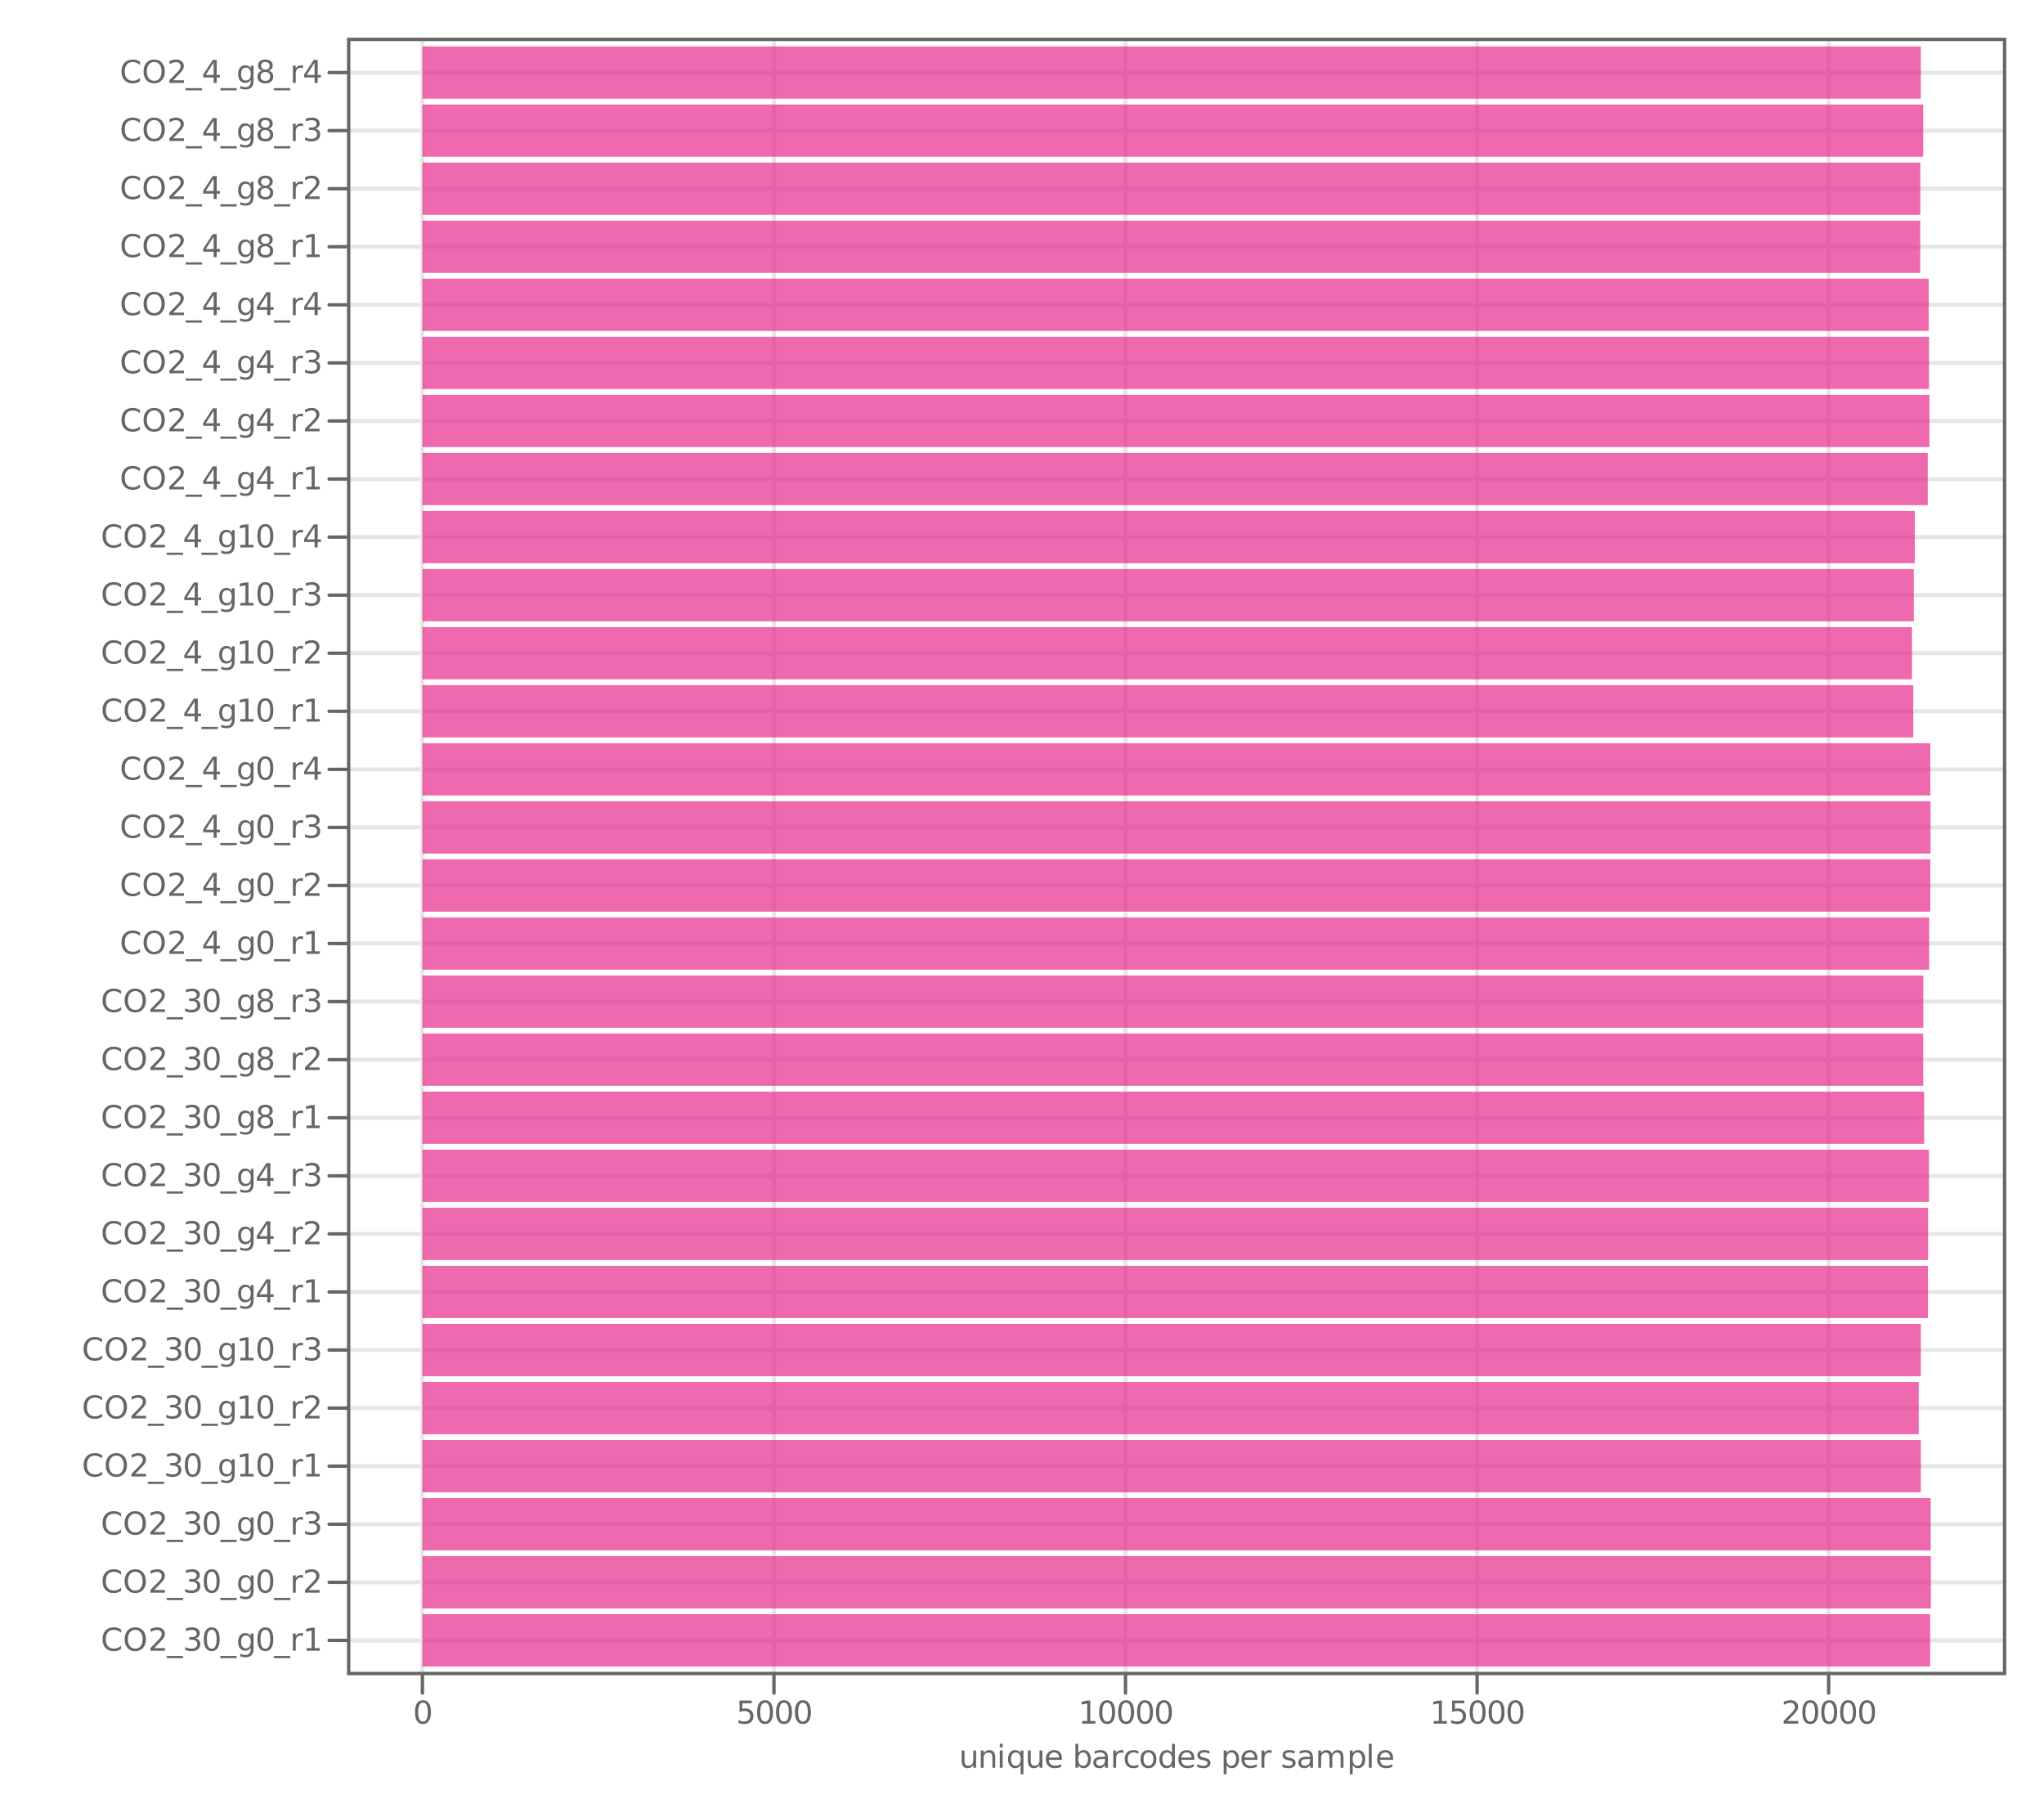 <?xml version="1.0" encoding="UTF-8"?>
<svg xmlns="http://www.w3.org/2000/svg" xmlns:xlink="http://www.w3.org/1999/xlink" width="648" height="576" viewBox="0 0 648 576">
<defs>
<g>
<g id="glyph-0-0">
<path d="M 6.438 -6.734 L 6.438 -5.688 C 6.102 -6 5.75 -6.227 5.375 -6.375 C 5 -6.531 4.602 -6.609 4.188 -6.609 C 3.352 -6.609 2.711 -6.352 2.266 -5.844 C 1.828 -5.332 1.609 -4.598 1.609 -3.641 C 1.609 -2.68 1.828 -1.945 2.266 -1.438 C 2.711 -0.926 3.352 -0.672 4.188 -0.672 C 4.602 -0.672 5 -0.742 5.375 -0.891 C 5.75 -1.047 6.102 -1.281 6.438 -1.594 L 6.438 -0.562 C 6.094 -0.32 5.727 -0.145 5.344 -0.031 C 4.957 0.082 4.551 0.141 4.125 0.141 C 3.02 0.141 2.148 -0.195 1.516 -0.875 C 0.879 -1.551 0.562 -2.473 0.562 -3.641 C 0.562 -4.805 0.879 -5.727 1.516 -6.406 C 2.148 -7.082 3.02 -7.422 4.125 -7.422 C 4.562 -7.422 4.973 -7.363 5.359 -7.25 C 5.742 -7.133 6.102 -6.961 6.438 -6.734 Z M 6.438 -6.734 "/>
</g>
<g id="glyph-0-1">
<path d="M 3.938 -6.625 C 3.219 -6.625 2.648 -6.352 2.234 -5.812 C 1.816 -5.281 1.609 -4.555 1.609 -3.641 C 1.609 -2.723 1.816 -1.992 2.234 -1.453 C 2.648 -0.922 3.219 -0.656 3.938 -0.656 C 4.656 -0.656 5.223 -0.922 5.641 -1.453 C 6.055 -1.992 6.266 -2.723 6.266 -3.641 C 6.266 -4.555 6.055 -5.281 5.641 -5.812 C 5.223 -6.352 4.656 -6.625 3.938 -6.625 Z M 3.938 -7.422 C 4.957 -7.422 5.773 -7.078 6.391 -6.391 C 7.004 -5.703 7.312 -4.785 7.312 -3.641 C 7.312 -2.492 7.004 -1.578 6.391 -0.891 C 5.773 -0.203 4.957 0.141 3.938 0.141 C 2.914 0.141 2.098 -0.195 1.484 -0.875 C 0.867 -1.562 0.562 -2.484 0.562 -3.641 C 0.562 -4.785 0.867 -5.703 1.484 -6.391 C 2.098 -7.078 2.914 -7.422 3.938 -7.422 Z M 3.938 -7.422 "/>
</g>
<g id="glyph-0-2">
<path d="M 1.922 -0.828 L 5.359 -0.828 L 5.359 0 L 0.734 0 L 0.734 -0.828 C 1.109 -1.211 1.617 -1.734 2.266 -2.391 C 2.91 -3.047 3.316 -3.469 3.484 -3.656 C 3.797 -4.008 4.016 -4.305 4.141 -4.547 C 4.266 -4.797 4.328 -5.039 4.328 -5.281 C 4.328 -5.664 4.191 -5.977 3.922 -6.219 C 3.648 -6.469 3.297 -6.594 2.859 -6.594 C 2.547 -6.594 2.219 -6.535 1.875 -6.422 C 1.539 -6.316 1.176 -6.156 0.781 -5.938 L 0.781 -6.938 C 1.176 -7.094 1.547 -7.211 1.891 -7.297 C 2.234 -7.379 2.551 -7.422 2.844 -7.422 C 3.594 -7.422 4.191 -7.234 4.641 -6.859 C 5.098 -6.484 5.328 -5.977 5.328 -5.344 C 5.328 -5.039 5.27 -4.754 5.156 -4.484 C 5.039 -4.223 4.836 -3.91 4.547 -3.547 C 4.461 -3.453 4.203 -3.176 3.766 -2.719 C 3.328 -2.27 2.711 -1.641 1.922 -0.828 Z M 1.922 -0.828 "/>
</g>
<g id="glyph-0-3">
<path d="M 5.094 1.656 L 5.094 2.359 L -0.094 2.359 L -0.094 1.656 Z M 5.094 1.656 "/>
</g>
<g id="glyph-0-4">
<path d="M 4.062 -3.938 C 4.531 -3.832 4.895 -3.617 5.156 -3.297 C 5.426 -2.984 5.562 -2.594 5.562 -2.125 C 5.562 -1.406 5.312 -0.848 4.812 -0.453 C 4.32 -0.055 3.617 0.141 2.703 0.141 C 2.398 0.141 2.086 0.109 1.766 0.047 C 1.441 -0.016 1.109 -0.102 0.766 -0.219 L 0.766 -1.172 C 1.035 -1.016 1.332 -0.895 1.656 -0.812 C 1.988 -0.727 2.332 -0.688 2.688 -0.688 C 3.301 -0.688 3.77 -0.805 4.094 -1.047 C 4.414 -1.297 4.578 -1.656 4.578 -2.125 C 4.578 -2.551 4.426 -2.883 4.125 -3.125 C 3.82 -3.363 3.406 -3.484 2.875 -3.484 L 2.016 -3.484 L 2.016 -4.297 L 2.906 -4.297 C 3.395 -4.297 3.766 -4.395 4.016 -4.594 C 4.273 -4.789 4.406 -5.07 4.406 -5.438 C 4.406 -5.801 4.27 -6.082 4 -6.281 C 3.738 -6.488 3.363 -6.594 2.875 -6.594 C 2.602 -6.594 2.312 -6.562 2 -6.5 C 1.688 -6.445 1.348 -6.359 0.984 -6.234 L 0.984 -7.109 C 1.359 -7.211 1.707 -7.289 2.031 -7.344 C 2.363 -7.395 2.672 -7.422 2.953 -7.422 C 3.703 -7.422 4.297 -7.25 4.734 -6.906 C 5.172 -6.57 5.391 -6.113 5.391 -5.531 C 5.391 -5.125 5.273 -4.781 5.047 -4.5 C 4.816 -4.227 4.488 -4.039 4.062 -3.938 Z M 4.062 -3.938 "/>
</g>
<g id="glyph-0-5">
<path d="M 3.172 -6.641 C 2.672 -6.641 2.289 -6.391 2.031 -5.891 C 1.781 -5.391 1.656 -4.641 1.656 -3.641 C 1.656 -2.641 1.781 -1.891 2.031 -1.391 C 2.289 -0.891 2.672 -0.641 3.172 -0.641 C 3.691 -0.641 4.078 -0.891 4.328 -1.391 C 4.586 -1.891 4.719 -2.641 4.719 -3.641 C 4.719 -4.641 4.586 -5.391 4.328 -5.891 C 4.078 -6.391 3.691 -6.641 3.172 -6.641 Z M 3.172 -7.422 C 3.992 -7.422 4.617 -7.098 5.047 -6.453 C 5.484 -5.805 5.703 -4.867 5.703 -3.641 C 5.703 -2.41 5.484 -1.473 5.047 -0.828 C 4.617 -0.18 3.992 0.141 3.172 0.141 C 2.359 0.141 1.734 -0.18 1.297 -0.828 C 0.867 -1.473 0.656 -2.41 0.656 -3.641 C 0.656 -4.867 0.867 -5.805 1.297 -6.453 C 1.734 -7.098 2.359 -7.422 3.172 -7.422 Z M 3.172 -7.422 "/>
</g>
<g id="glyph-0-6">
<path d="M 4.547 -2.797 C 4.547 -3.453 4.41 -3.957 4.141 -4.312 C 3.867 -4.664 3.492 -4.844 3.016 -4.844 C 2.523 -4.844 2.145 -4.664 1.875 -4.312 C 1.613 -3.957 1.484 -3.453 1.484 -2.797 C 1.484 -2.148 1.613 -1.645 1.875 -1.281 C 2.145 -0.926 2.523 -0.75 3.016 -0.75 C 3.492 -0.75 3.867 -0.926 4.141 -1.281 C 4.41 -1.645 4.547 -2.148 4.547 -2.797 Z M 5.438 -0.672 C 5.438 0.254 5.227 0.941 4.812 1.391 C 4.406 1.848 3.773 2.078 2.922 2.078 C 2.609 2.078 2.312 2.051 2.031 2 C 1.75 1.957 1.477 1.891 1.219 1.797 L 1.219 0.922 C 1.477 1.066 1.734 1.172 1.984 1.234 C 2.242 1.305 2.508 1.344 2.781 1.344 C 3.363 1.344 3.801 1.188 4.094 0.875 C 4.395 0.57 4.547 0.109 4.547 -0.516 L 4.547 -0.969 C 4.359 -0.645 4.117 -0.398 3.828 -0.234 C 3.535 -0.078 3.188 0 2.781 0 C 2.113 0 1.57 -0.254 1.156 -0.766 C 0.75 -1.273 0.547 -1.953 0.547 -2.797 C 0.547 -3.641 0.75 -4.316 1.156 -4.828 C 1.57 -5.336 2.113 -5.594 2.781 -5.594 C 3.188 -5.594 3.535 -5.516 3.828 -5.359 C 4.117 -5.203 4.359 -4.961 4.547 -4.641 L 4.547 -5.469 L 5.438 -5.469 Z M 5.438 -0.672 "/>
</g>
<g id="glyph-0-7">
<path d="M 4.109 -4.625 C 4.004 -4.688 3.895 -4.727 3.781 -4.75 C 3.664 -4.781 3.535 -4.797 3.391 -4.797 C 2.879 -4.797 2.488 -4.629 2.219 -4.297 C 1.945 -3.973 1.812 -3.5 1.812 -2.875 L 1.812 0 L 0.906 0 L 0.906 -5.469 L 1.812 -5.469 L 1.812 -4.625 C 2 -4.957 2.242 -5.203 2.547 -5.359 C 2.848 -5.516 3.219 -5.594 3.656 -5.594 C 3.719 -5.594 3.785 -5.586 3.859 -5.578 C 3.93 -5.578 4.016 -5.566 4.109 -5.547 Z M 4.109 -4.625 "/>
</g>
<g id="glyph-0-8">
<path d="M 1.234 -0.828 L 2.859 -0.828 L 2.859 -6.391 L 1.094 -6.047 L 1.094 -6.938 L 2.844 -7.297 L 3.828 -7.297 L 3.828 -0.828 L 5.438 -0.828 L 5.438 0 L 1.234 0 Z M 1.234 -0.828 "/>
</g>
<g id="glyph-0-9">
<path d="M 3.781 -6.438 L 1.297 -2.547 L 3.781 -2.547 Z M 3.516 -7.297 L 4.766 -7.297 L 4.766 -2.547 L 5.797 -2.547 L 5.797 -1.719 L 4.766 -1.719 L 4.766 0 L 3.781 0 L 3.781 -1.719 L 0.484 -1.719 L 0.484 -2.672 Z M 3.516 -7.297 "/>
</g>
<g id="glyph-0-10">
<path d="M 3.172 -3.469 C 2.703 -3.469 2.332 -3.336 2.062 -3.078 C 1.801 -2.828 1.672 -2.484 1.672 -2.047 C 1.672 -1.609 1.801 -1.266 2.062 -1.016 C 2.332 -0.766 2.703 -0.641 3.172 -0.641 C 3.641 -0.641 4.008 -0.766 4.281 -1.016 C 4.551 -1.266 4.688 -1.609 4.688 -2.047 C 4.688 -2.484 4.551 -2.828 4.281 -3.078 C 4.02 -3.336 3.648 -3.469 3.172 -3.469 Z M 2.188 -3.875 C 1.77 -3.977 1.441 -4.176 1.203 -4.469 C 0.961 -4.758 0.844 -5.113 0.844 -5.531 C 0.844 -6.113 1.051 -6.57 1.469 -6.906 C 1.883 -7.25 2.453 -7.422 3.172 -7.422 C 3.898 -7.422 4.473 -7.25 4.891 -6.906 C 5.305 -6.57 5.516 -6.113 5.516 -5.531 C 5.516 -5.113 5.395 -4.758 5.156 -4.469 C 4.914 -4.176 4.586 -3.977 4.172 -3.875 C 4.648 -3.77 5.02 -3.555 5.281 -3.234 C 5.539 -2.91 5.672 -2.516 5.672 -2.047 C 5.672 -1.336 5.457 -0.797 5.031 -0.422 C 4.602 -0.047 3.984 0.141 3.172 0.141 C 2.367 0.141 1.75 -0.047 1.312 -0.422 C 0.883 -0.797 0.672 -1.336 0.672 -2.047 C 0.672 -2.516 0.805 -2.91 1.078 -3.234 C 1.348 -3.555 1.719 -3.77 2.188 -3.875 Z M 1.828 -5.438 C 1.828 -5.062 1.945 -4.766 2.188 -4.547 C 2.426 -4.336 2.754 -4.234 3.172 -4.234 C 3.598 -4.234 3.93 -4.336 4.172 -4.547 C 4.41 -4.766 4.531 -5.062 4.531 -5.438 C 4.531 -5.812 4.41 -6.102 4.172 -6.312 C 3.93 -6.531 3.598 -6.641 3.172 -6.641 C 2.754 -6.641 2.426 -6.531 2.188 -6.312 C 1.945 -6.102 1.828 -5.812 1.828 -5.438 Z M 1.828 -5.438 "/>
</g>
<g id="glyph-0-11">
<path d="M 1.078 -7.297 L 4.953 -7.297 L 4.953 -6.453 L 1.984 -6.453 L 1.984 -4.672 C 2.129 -4.723 2.27 -4.758 2.406 -4.781 C 2.551 -4.801 2.695 -4.812 2.844 -4.812 C 3.656 -4.812 4.297 -4.586 4.766 -4.141 C 5.242 -3.703 5.484 -3.102 5.484 -2.344 C 5.484 -1.551 5.238 -0.938 4.75 -0.5 C 4.27 -0.07 3.582 0.141 2.688 0.141 C 2.383 0.141 2.07 0.113 1.75 0.062 C 1.438 0.008 1.109 -0.066 0.766 -0.172 L 0.766 -1.156 C 1.066 -1 1.375 -0.879 1.688 -0.797 C 2 -0.723 2.328 -0.688 2.672 -0.688 C 3.234 -0.688 3.676 -0.832 4 -1.125 C 4.332 -1.426 4.5 -1.832 4.5 -2.344 C 4.5 -2.844 4.332 -3.238 4 -3.531 C 3.676 -3.832 3.234 -3.984 2.672 -3.984 C 2.41 -3.984 2.145 -3.953 1.875 -3.891 C 1.613 -3.836 1.348 -3.75 1.078 -3.625 Z M 1.078 -7.297 "/>
</g>
<g id="glyph-0-12">
<path d="M 0.844 -2.156 L 0.844 -5.469 L 1.75 -5.469 L 1.75 -2.188 C 1.75 -1.676 1.848 -1.289 2.047 -1.031 C 2.254 -0.77 2.555 -0.641 2.953 -0.641 C 3.441 -0.641 3.828 -0.789 4.109 -1.094 C 4.391 -1.406 4.531 -1.832 4.531 -2.375 L 4.531 -5.469 L 5.438 -5.469 L 5.438 0 L 4.531 0 L 4.531 -0.844 C 4.312 -0.508 4.055 -0.258 3.766 -0.094 C 3.484 0.062 3.148 0.141 2.766 0.141 C 2.141 0.141 1.66 -0.051 1.328 -0.438 C 1.004 -0.832 0.844 -1.406 0.844 -2.156 Z M 3.109 -5.594 Z M 3.109 -5.594 "/>
</g>
<g id="glyph-0-13">
<path d="M 5.484 -3.297 L 5.484 0 L 4.594 0 L 4.594 -3.266 C 4.594 -3.785 4.488 -4.172 4.281 -4.422 C 4.082 -4.68 3.781 -4.812 3.375 -4.812 C 2.895 -4.812 2.516 -4.656 2.234 -4.344 C 1.953 -4.039 1.812 -3.625 1.812 -3.094 L 1.812 0 L 0.906 0 L 0.906 -5.469 L 1.812 -5.469 L 1.812 -4.625 C 2.031 -4.945 2.285 -5.188 2.578 -5.344 C 2.867 -5.508 3.203 -5.594 3.578 -5.594 C 4.203 -5.594 4.676 -5.398 5 -5.016 C 5.32 -4.629 5.484 -4.055 5.484 -3.297 Z M 5.484 -3.297 "/>
</g>
<g id="glyph-0-14">
<path d="M 0.938 -5.469 L 1.844 -5.469 L 1.844 0 L 0.938 0 Z M 0.938 -7.594 L 1.844 -7.594 L 1.844 -6.453 L 0.938 -6.453 Z M 0.938 -7.594 "/>
</g>
<g id="glyph-0-15">
<path d="M 1.484 -2.734 C 1.484 -2.066 1.617 -1.547 1.891 -1.172 C 2.16 -0.797 2.535 -0.609 3.016 -0.609 C 3.484 -0.609 3.852 -0.797 4.125 -1.172 C 4.406 -1.547 4.547 -2.066 4.547 -2.734 C 4.547 -3.391 4.406 -3.906 4.125 -4.281 C 3.852 -4.656 3.484 -4.844 3.016 -4.844 C 2.535 -4.844 2.16 -4.656 1.891 -4.281 C 1.617 -3.906 1.484 -3.391 1.484 -2.734 Z M 4.547 -0.828 C 4.359 -0.492 4.117 -0.25 3.828 -0.094 C 3.535 0.062 3.188 0.141 2.781 0.141 C 2.125 0.141 1.586 -0.117 1.172 -0.641 C 0.754 -1.172 0.547 -1.867 0.547 -2.734 C 0.547 -3.586 0.754 -4.273 1.172 -4.797 C 1.586 -5.328 2.125 -5.594 2.781 -5.594 C 3.188 -5.594 3.535 -5.516 3.828 -5.359 C 4.117 -5.203 4.359 -4.961 4.547 -4.641 L 4.547 -5.469 L 5.438 -5.469 L 5.438 2.078 L 4.547 2.078 Z M 4.547 -0.828 "/>
</g>
<g id="glyph-0-16">
<path d="M 5.625 -2.953 L 5.625 -2.516 L 1.484 -2.516 C 1.523 -1.898 1.711 -1.43 2.047 -1.109 C 2.379 -0.785 2.844 -0.625 3.438 -0.625 C 3.781 -0.625 4.113 -0.664 4.438 -0.75 C 4.77 -0.832 5.094 -0.957 5.406 -1.125 L 5.406 -0.281 C 5.082 -0.145 4.75 -0.039 4.406 0.031 C 4.07 0.102 3.734 0.141 3.391 0.141 C 2.516 0.141 1.82 -0.109 1.312 -0.609 C 0.801 -1.117 0.547 -1.812 0.547 -2.688 C 0.547 -3.582 0.785 -4.289 1.266 -4.812 C 1.754 -5.332 2.41 -5.594 3.234 -5.594 C 3.973 -5.594 4.555 -5.359 4.984 -4.891 C 5.41 -4.422 5.625 -3.773 5.625 -2.953 Z M 4.719 -3.219 C 4.719 -3.707 4.582 -4.098 4.312 -4.391 C 4.039 -4.691 3.688 -4.844 3.25 -4.844 C 2.738 -4.844 2.332 -4.695 2.031 -4.406 C 1.738 -4.125 1.566 -3.727 1.516 -3.219 Z M 4.719 -3.219 "/>
</g>
<g id="glyph-0-17">
</g>
<g id="glyph-0-18">
<path d="M 4.875 -2.734 C 4.875 -3.391 4.734 -3.906 4.453 -4.281 C 4.18 -4.656 3.812 -4.844 3.344 -4.844 C 2.863 -4.844 2.488 -4.656 2.219 -4.281 C 1.945 -3.906 1.812 -3.391 1.812 -2.734 C 1.812 -2.066 1.945 -1.547 2.219 -1.172 C 2.488 -0.797 2.863 -0.609 3.344 -0.609 C 3.812 -0.609 4.18 -0.797 4.453 -1.172 C 4.734 -1.547 4.875 -2.066 4.875 -2.734 Z M 1.812 -4.641 C 2 -4.961 2.234 -5.203 2.516 -5.359 C 2.805 -5.516 3.156 -5.594 3.562 -5.594 C 4.227 -5.594 4.766 -5.328 5.172 -4.797 C 5.586 -4.273 5.797 -3.586 5.797 -2.734 C 5.797 -1.867 5.586 -1.172 5.172 -0.641 C 4.766 -0.117 4.227 0.141 3.562 0.141 C 3.156 0.141 2.805 0.062 2.516 -0.094 C 2.234 -0.25 2 -0.492 1.812 -0.828 L 1.812 0 L 0.906 0 L 0.906 -7.594 L 1.812 -7.594 Z M 1.812 -4.641 "/>
</g>
<g id="glyph-0-19">
<path d="M 3.422 -2.75 C 2.703 -2.75 2.203 -2.664 1.922 -2.5 C 1.641 -2.332 1.5 -2.051 1.5 -1.656 C 1.5 -1.332 1.602 -1.078 1.812 -0.891 C 2.02 -0.703 2.305 -0.609 2.672 -0.609 C 3.172 -0.609 3.57 -0.785 3.875 -1.141 C 4.176 -1.492 4.328 -1.961 4.328 -2.547 L 4.328 -2.75 Z M 5.219 -3.125 L 5.219 0 L 4.328 0 L 4.328 -0.828 C 4.117 -0.492 3.859 -0.25 3.547 -0.094 C 3.242 0.062 2.875 0.141 2.438 0.141 C 1.875 0.141 1.426 -0.016 1.094 -0.328 C 0.758 -0.641 0.594 -1.062 0.594 -1.594 C 0.594 -2.207 0.801 -2.672 1.219 -2.984 C 1.633 -3.297 2.25 -3.453 3.062 -3.453 L 4.328 -3.453 L 4.328 -3.547 C 4.328 -3.953 4.188 -4.27 3.906 -4.5 C 3.633 -4.727 3.254 -4.844 2.766 -4.844 C 2.453 -4.844 2.145 -4.801 1.844 -4.719 C 1.551 -4.645 1.27 -4.535 1 -4.391 L 1 -5.219 C 1.332 -5.344 1.648 -5.438 1.953 -5.5 C 2.266 -5.562 2.566 -5.594 2.859 -5.594 C 3.648 -5.594 4.238 -5.391 4.625 -4.984 C 5.02 -4.578 5.219 -3.957 5.219 -3.125 Z M 5.219 -3.125 "/>
</g>
<g id="glyph-0-20">
<path d="M 4.875 -5.266 L 4.875 -4.422 C 4.625 -4.555 4.367 -4.66 4.109 -4.734 C 3.859 -4.805 3.602 -4.844 3.344 -4.844 C 2.758 -4.844 2.305 -4.656 1.984 -4.281 C 1.66 -3.914 1.5 -3.398 1.5 -2.734 C 1.5 -2.066 1.66 -1.547 1.984 -1.172 C 2.305 -0.805 2.758 -0.625 3.344 -0.625 C 3.602 -0.625 3.859 -0.656 4.109 -0.719 C 4.367 -0.789 4.625 -0.898 4.875 -1.047 L 4.875 -0.203 C 4.625 -0.086 4.363 -0.004 4.094 0.047 C 3.832 0.109 3.551 0.141 3.25 0.141 C 2.414 0.141 1.754 -0.113 1.266 -0.625 C 0.785 -1.145 0.547 -1.848 0.547 -2.734 C 0.547 -3.617 0.789 -4.316 1.281 -4.828 C 1.77 -5.336 2.441 -5.594 3.297 -5.594 C 3.578 -5.594 3.848 -5.566 4.109 -5.516 C 4.367 -5.461 4.625 -5.379 4.875 -5.266 Z M 4.875 -5.266 "/>
</g>
<g id="glyph-0-21">
<path d="M 3.062 -4.844 C 2.582 -4.844 2.203 -4.656 1.922 -4.281 C 1.641 -3.906 1.5 -3.391 1.5 -2.734 C 1.5 -2.078 1.633 -1.562 1.906 -1.188 C 2.188 -0.812 2.57 -0.625 3.062 -0.625 C 3.539 -0.625 3.922 -0.812 4.203 -1.188 C 4.484 -1.562 4.625 -2.078 4.625 -2.734 C 4.625 -3.379 4.484 -3.891 4.203 -4.266 C 3.922 -4.648 3.539 -4.844 3.062 -4.844 Z M 3.062 -5.594 C 3.844 -5.594 4.457 -5.336 4.906 -4.828 C 5.352 -4.328 5.578 -3.629 5.578 -2.734 C 5.578 -1.836 5.352 -1.133 4.906 -0.625 C 4.457 -0.113 3.844 0.141 3.062 0.141 C 2.281 0.141 1.664 -0.113 1.219 -0.625 C 0.77 -1.133 0.547 -1.836 0.547 -2.734 C 0.547 -3.629 0.77 -4.328 1.219 -4.828 C 1.664 -5.336 2.281 -5.594 3.062 -5.594 Z M 3.062 -5.594 "/>
</g>
<g id="glyph-0-22">
<path d="M 4.547 -4.641 L 4.547 -7.594 L 5.438 -7.594 L 5.438 0 L 4.547 0 L 4.547 -0.828 C 4.359 -0.492 4.117 -0.25 3.828 -0.094 C 3.535 0.062 3.188 0.141 2.781 0.141 C 2.125 0.141 1.586 -0.117 1.172 -0.641 C 0.754 -1.172 0.547 -1.867 0.547 -2.734 C 0.547 -3.586 0.754 -4.273 1.172 -4.797 C 1.586 -5.328 2.125 -5.594 2.781 -5.594 C 3.188 -5.594 3.535 -5.516 3.828 -5.359 C 4.117 -5.203 4.359 -4.961 4.547 -4.641 Z M 1.484 -2.734 C 1.484 -2.066 1.617 -1.547 1.891 -1.172 C 2.16 -0.797 2.535 -0.609 3.016 -0.609 C 3.484 -0.609 3.852 -0.797 4.125 -1.172 C 4.406 -1.547 4.547 -2.066 4.547 -2.734 C 4.547 -3.391 4.406 -3.906 4.125 -4.281 C 3.852 -4.656 3.484 -4.844 3.016 -4.844 C 2.535 -4.844 2.16 -4.656 1.891 -4.281 C 1.617 -3.906 1.484 -3.391 1.484 -2.734 Z M 1.484 -2.734 "/>
</g>
<g id="glyph-0-23">
<path d="M 4.422 -5.312 L 4.422 -4.453 C 4.172 -4.586 3.91 -4.688 3.641 -4.75 C 3.367 -4.812 3.082 -4.844 2.781 -4.844 C 2.344 -4.844 2.008 -4.773 1.781 -4.641 C 1.562 -4.504 1.453 -4.301 1.453 -4.031 C 1.453 -3.82 1.531 -3.656 1.688 -3.531 C 1.844 -3.414 2.164 -3.305 2.656 -3.203 L 2.953 -3.125 C 3.598 -2.988 4.051 -2.797 4.312 -2.547 C 4.582 -2.297 4.719 -1.953 4.719 -1.516 C 4.719 -1.004 4.516 -0.598 4.109 -0.297 C 3.711 -0.004 3.164 0.141 2.469 0.141 C 2.164 0.141 1.852 0.109 1.531 0.047 C 1.219 -0.004 0.891 -0.086 0.547 -0.203 L 0.547 -1.125 C 0.879 -0.957 1.203 -0.828 1.516 -0.734 C 1.836 -0.648 2.16 -0.609 2.484 -0.609 C 2.898 -0.609 3.223 -0.68 3.453 -0.828 C 3.68 -0.973 3.797 -1.176 3.797 -1.438 C 3.797 -1.688 3.711 -1.875 3.547 -2 C 3.391 -2.133 3.031 -2.258 2.469 -2.375 L 2.156 -2.453 C 1.602 -2.566 1.203 -2.742 0.953 -2.984 C 0.703 -3.234 0.578 -3.566 0.578 -3.984 C 0.578 -4.504 0.758 -4.898 1.125 -5.172 C 1.488 -5.453 2.008 -5.594 2.688 -5.594 C 3.008 -5.594 3.316 -5.566 3.609 -5.516 C 3.91 -5.473 4.18 -5.406 4.422 -5.312 Z M 4.422 -5.312 "/>
</g>
<g id="glyph-0-24">
<path d="M 1.812 -0.828 L 1.812 2.078 L 0.906 2.078 L 0.906 -5.469 L 1.812 -5.469 L 1.812 -4.641 C 2 -4.961 2.234 -5.203 2.516 -5.359 C 2.805 -5.516 3.156 -5.594 3.562 -5.594 C 4.227 -5.594 4.766 -5.328 5.172 -4.797 C 5.586 -4.273 5.797 -3.586 5.797 -2.734 C 5.797 -1.867 5.586 -1.172 5.172 -0.641 C 4.766 -0.117 4.227 0.141 3.562 0.141 C 3.156 0.141 2.805 0.062 2.516 -0.094 C 2.234 -0.25 2 -0.492 1.812 -0.828 Z M 4.875 -2.734 C 4.875 -3.391 4.734 -3.906 4.453 -4.281 C 4.18 -4.656 3.812 -4.844 3.344 -4.844 C 2.863 -4.844 2.488 -4.656 2.219 -4.281 C 1.945 -3.906 1.812 -3.391 1.812 -2.734 C 1.812 -2.066 1.945 -1.547 2.219 -1.172 C 2.488 -0.797 2.863 -0.609 3.344 -0.609 C 3.812 -0.609 4.18 -0.797 4.453 -1.172 C 4.734 -1.547 4.875 -2.066 4.875 -2.734 Z M 4.875 -2.734 "/>
</g>
<g id="glyph-0-25">
<path d="M 5.203 -4.422 C 5.422 -4.828 5.688 -5.125 6 -5.312 C 6.312 -5.5 6.68 -5.594 7.109 -5.594 C 7.68 -5.594 8.117 -5.395 8.422 -5 C 8.734 -4.602 8.891 -4.035 8.891 -3.297 L 8.891 0 L 7.984 0 L 7.984 -3.266 C 7.984 -3.797 7.891 -4.188 7.703 -4.438 C 7.523 -4.688 7.242 -4.812 6.859 -4.812 C 6.391 -4.812 6.02 -4.656 5.75 -4.344 C 5.488 -4.039 5.359 -3.625 5.359 -3.094 L 5.359 0 L 4.453 0 L 4.453 -3.266 C 4.453 -3.797 4.359 -4.188 4.172 -4.438 C 3.984 -4.688 3.695 -4.812 3.312 -4.812 C 2.852 -4.812 2.488 -4.656 2.219 -4.344 C 1.945 -4.039 1.812 -3.625 1.812 -3.094 L 1.812 0 L 0.906 0 L 0.906 -5.469 L 1.812 -5.469 L 1.812 -4.625 C 2.02 -4.957 2.266 -5.203 2.547 -5.359 C 2.836 -5.516 3.176 -5.594 3.562 -5.594 C 3.969 -5.594 4.305 -5.492 4.578 -5.297 C 4.859 -5.098 5.066 -4.805 5.203 -4.422 Z M 5.203 -4.422 "/>
</g>
<g id="glyph-0-26">
<path d="M 0.938 -7.594 L 1.844 -7.594 L 1.844 0 L 0.938 0 Z M 0.938 -7.594 "/>
</g>
</g>
<clipPath id="clip-0">
<path clip-rule="nonzero" d="M 110.004 519 L 636.043 519 L 636.043 521 L 110.004 521 Z M 110.004 519 "/>
</clipPath>
<clipPath id="clip-1">
<path clip-rule="nonzero" d="M 110.004 500 L 636.043 500 L 636.043 503 L 110.004 503 Z M 110.004 500 "/>
</clipPath>
<clipPath id="clip-2">
<path clip-rule="nonzero" d="M 110.004 482 L 636.043 482 L 636.043 484 L 110.004 484 Z M 110.004 482 "/>
</clipPath>
<clipPath id="clip-3">
<path clip-rule="nonzero" d="M 110.004 464 L 636.043 464 L 636.043 466 L 110.004 466 Z M 110.004 464 "/>
</clipPath>
<clipPath id="clip-4">
<path clip-rule="nonzero" d="M 110.004 445 L 636.043 445 L 636.043 447 L 110.004 447 Z M 110.004 445 "/>
</clipPath>
<clipPath id="clip-5">
<path clip-rule="nonzero" d="M 110.004 427 L 636.043 427 L 636.043 429 L 110.004 429 Z M 110.004 427 "/>
</clipPath>
<clipPath id="clip-6">
<path clip-rule="nonzero" d="M 110.004 408 L 636.043 408 L 636.043 411 L 110.004 411 Z M 110.004 408 "/>
</clipPath>
<clipPath id="clip-7">
<path clip-rule="nonzero" d="M 110.004 390 L 636.043 390 L 636.043 392 L 110.004 392 Z M 110.004 390 "/>
</clipPath>
<clipPath id="clip-8">
<path clip-rule="nonzero" d="M 110.004 372 L 636.043 372 L 636.043 374 L 110.004 374 Z M 110.004 372 "/>
</clipPath>
<clipPath id="clip-9">
<path clip-rule="nonzero" d="M 110.004 353 L 636.043 353 L 636.043 355 L 110.004 355 Z M 110.004 353 "/>
</clipPath>
<clipPath id="clip-10">
<path clip-rule="nonzero" d="M 110.004 335 L 636.043 335 L 636.043 337 L 110.004 337 Z M 110.004 335 "/>
</clipPath>
<clipPath id="clip-11">
<path clip-rule="nonzero" d="M 110.004 316 L 636.043 316 L 636.043 319 L 110.004 319 Z M 110.004 316 "/>
</clipPath>
<clipPath id="clip-12">
<path clip-rule="nonzero" d="M 110.004 298 L 636.043 298 L 636.043 300 L 110.004 300 Z M 110.004 298 "/>
</clipPath>
<clipPath id="clip-13">
<path clip-rule="nonzero" d="M 110.004 280 L 636.043 280 L 636.043 282 L 110.004 282 Z M 110.004 280 "/>
</clipPath>
<clipPath id="clip-14">
<path clip-rule="nonzero" d="M 110.004 261 L 636.043 261 L 636.043 263 L 110.004 263 Z M 110.004 261 "/>
</clipPath>
<clipPath id="clip-15">
<path clip-rule="nonzero" d="M 110.004 243 L 636.043 243 L 636.043 245 L 110.004 245 Z M 110.004 243 "/>
</clipPath>
<clipPath id="clip-16">
<path clip-rule="nonzero" d="M 110.004 224 L 636.043 224 L 636.043 227 L 110.004 227 Z M 110.004 224 "/>
</clipPath>
<clipPath id="clip-17">
<path clip-rule="nonzero" d="M 110.004 206 L 636.043 206 L 636.043 208 L 110.004 208 Z M 110.004 206 "/>
</clipPath>
<clipPath id="clip-18">
<path clip-rule="nonzero" d="M 110.004 188 L 636.043 188 L 636.043 190 L 110.004 190 Z M 110.004 188 "/>
</clipPath>
<clipPath id="clip-19">
<path clip-rule="nonzero" d="M 110.004 169 L 636.043 169 L 636.043 171 L 110.004 171 Z M 110.004 169 "/>
</clipPath>
<clipPath id="clip-20">
<path clip-rule="nonzero" d="M 110.004 151 L 636.043 151 L 636.043 153 L 110.004 153 Z M 110.004 151 "/>
</clipPath>
<clipPath id="clip-21">
<path clip-rule="nonzero" d="M 110.004 132 L 636.043 132 L 636.043 135 L 110.004 135 Z M 110.004 132 "/>
</clipPath>
<clipPath id="clip-22">
<path clip-rule="nonzero" d="M 110.004 114 L 636.043 114 L 636.043 116 L 110.004 116 Z M 110.004 114 "/>
</clipPath>
<clipPath id="clip-23">
<path clip-rule="nonzero" d="M 110.004 95 L 636.043 95 L 636.043 98 L 110.004 98 Z M 110.004 95 "/>
</clipPath>
<clipPath id="clip-24">
<path clip-rule="nonzero" d="M 110.004 77 L 636.043 77 L 636.043 79 L 110.004 79 Z M 110.004 77 "/>
</clipPath>
<clipPath id="clip-25">
<path clip-rule="nonzero" d="M 110.004 59 L 636.043 59 L 636.043 61 L 110.004 61 Z M 110.004 59 "/>
</clipPath>
<clipPath id="clip-26">
<path clip-rule="nonzero" d="M 110.004 40 L 636.043 40 L 636.043 43 L 110.004 43 Z M 110.004 40 "/>
</clipPath>
<clipPath id="clip-27">
<path clip-rule="nonzero" d="M 110.004 22 L 636.043 22 L 636.043 24 L 110.004 24 Z M 110.004 22 "/>
</clipPath>
<clipPath id="clip-28">
<path clip-rule="nonzero" d="M 133 11.957 L 135 11.957 L 135 530.996 L 133 530.996 Z M 133 11.957 "/>
</clipPath>
<clipPath id="clip-29">
<path clip-rule="nonzero" d="M 244 11.957 L 247 11.957 L 247 530.996 L 244 530.996 Z M 244 11.957 "/>
</clipPath>
<clipPath id="clip-30">
<path clip-rule="nonzero" d="M 356 11.957 L 358 11.957 L 358 530.996 L 356 530.996 Z M 356 11.957 "/>
</clipPath>
<clipPath id="clip-31">
<path clip-rule="nonzero" d="M 467 11.957 L 469 11.957 L 469 530.996 L 467 530.996 Z M 467 11.957 "/>
</clipPath>
<clipPath id="clip-32">
<path clip-rule="nonzero" d="M 579 11.957 L 581 11.957 L 581 530.996 L 579 530.996 Z M 579 11.957 "/>
</clipPath>
<clipPath id="clip-33">
<path clip-rule="nonzero" d="M 110.004 11.957 L 636.043 11.957 L 636.043 530.996 L 110.004 530.996 Z M 110.004 11.957 "/>
</clipPath>
</defs>
<rect x="-64.8" y="-57.6" width="777.6" height="691.2" fill="rgb(100%, 100%, 100%)" fill-opacity="1"/>
<rect x="-64.8" y="-57.6" width="777.6" height="691.2" fill="rgb(100%, 100%, 100%)" fill-opacity="1"/>
<path fill="none" stroke-width="2.134" stroke-linecap="round" stroke-linejoin="round" stroke="rgb(100%, 100%, 100%)" stroke-opacity="1" stroke-miterlimit="10" d="M 0 576 L 648 576 L 648 0 L 0 0 Z M 0 576 "/>
<g clip-path="url(#clip-0)">
<path fill="none" stroke-width="1.28" stroke-linecap="butt" stroke-linejoin="round" stroke="rgb(90.196%, 90.196%, 90.196%)" stroke-opacity="1" stroke-miterlimit="10" d="M 110.004 519.953 L 636.043 519.953 "/>
</g>
<g clip-path="url(#clip-1)">
<path fill="none" stroke-width="1.28" stroke-linecap="butt" stroke-linejoin="round" stroke="rgb(90.196%, 90.196%, 90.196%)" stroke-opacity="1" stroke-miterlimit="10" d="M 110.004 501.547 L 636.043 501.547 "/>
</g>
<g clip-path="url(#clip-2)">
<path fill="none" stroke-width="1.28" stroke-linecap="butt" stroke-linejoin="round" stroke="rgb(90.196%, 90.196%, 90.196%)" stroke-opacity="1" stroke-miterlimit="10" d="M 110.004 483.141 L 636.043 483.141 "/>
</g>
<g clip-path="url(#clip-3)">
<path fill="none" stroke-width="1.28" stroke-linecap="butt" stroke-linejoin="round" stroke="rgb(90.196%, 90.196%, 90.196%)" stroke-opacity="1" stroke-miterlimit="10" d="M 110.004 464.734 L 636.043 464.734 "/>
</g>
<g clip-path="url(#clip-4)">
<path fill="none" stroke-width="1.28" stroke-linecap="butt" stroke-linejoin="round" stroke="rgb(90.196%, 90.196%, 90.196%)" stroke-opacity="1" stroke-miterlimit="10" d="M 110.004 446.328 L 636.043 446.328 "/>
</g>
<g clip-path="url(#clip-5)">
<path fill="none" stroke-width="1.28" stroke-linecap="butt" stroke-linejoin="round" stroke="rgb(90.196%, 90.196%, 90.196%)" stroke-opacity="1" stroke-miterlimit="10" d="M 110.004 427.926 L 636.043 427.926 "/>
</g>
<g clip-path="url(#clip-6)">
<path fill="none" stroke-width="1.28" stroke-linecap="butt" stroke-linejoin="round" stroke="rgb(90.196%, 90.196%, 90.196%)" stroke-opacity="1" stroke-miterlimit="10" d="M 110.004 409.52 L 636.043 409.52 "/>
</g>
<g clip-path="url(#clip-7)">
<path fill="none" stroke-width="1.28" stroke-linecap="butt" stroke-linejoin="round" stroke="rgb(90.196%, 90.196%, 90.196%)" stroke-opacity="1" stroke-miterlimit="10" d="M 110.004 391.113 L 636.043 391.113 "/>
</g>
<g clip-path="url(#clip-8)">
<path fill="none" stroke-width="1.28" stroke-linecap="butt" stroke-linejoin="round" stroke="rgb(90.196%, 90.196%, 90.196%)" stroke-opacity="1" stroke-miterlimit="10" d="M 110.004 372.707 L 636.043 372.707 "/>
</g>
<g clip-path="url(#clip-9)">
<path fill="none" stroke-width="1.28" stroke-linecap="butt" stroke-linejoin="round" stroke="rgb(90.196%, 90.196%, 90.196%)" stroke-opacity="1" stroke-miterlimit="10" d="M 110.004 354.301 L 636.043 354.301 "/>
</g>
<g clip-path="url(#clip-10)">
<path fill="none" stroke-width="1.28" stroke-linecap="butt" stroke-linejoin="round" stroke="rgb(90.196%, 90.196%, 90.196%)" stroke-opacity="1" stroke-miterlimit="10" d="M 110.004 335.895 L 636.043 335.895 "/>
</g>
<g clip-path="url(#clip-11)">
<path fill="none" stroke-width="1.28" stroke-linecap="butt" stroke-linejoin="round" stroke="rgb(90.196%, 90.196%, 90.196%)" stroke-opacity="1" stroke-miterlimit="10" d="M 110.004 317.488 L 636.043 317.488 "/>
</g>
<g clip-path="url(#clip-12)">
<path fill="none" stroke-width="1.28" stroke-linecap="butt" stroke-linejoin="round" stroke="rgb(90.196%, 90.196%, 90.196%)" stroke-opacity="1" stroke-miterlimit="10" d="M 110.004 299.082 L 636.043 299.082 "/>
</g>
<g clip-path="url(#clip-13)">
<path fill="none" stroke-width="1.28" stroke-linecap="butt" stroke-linejoin="round" stroke="rgb(90.196%, 90.196%, 90.196%)" stroke-opacity="1" stroke-miterlimit="10" d="M 110.004 280.68 L 636.043 280.68 "/>
</g>
<g clip-path="url(#clip-14)">
<path fill="none" stroke-width="1.28" stroke-linecap="butt" stroke-linejoin="round" stroke="rgb(90.196%, 90.196%, 90.196%)" stroke-opacity="1" stroke-miterlimit="10" d="M 110.004 262.273 L 636.043 262.273 "/>
</g>
<g clip-path="url(#clip-15)">
<path fill="none" stroke-width="1.28" stroke-linecap="butt" stroke-linejoin="round" stroke="rgb(90.196%, 90.196%, 90.196%)" stroke-opacity="1" stroke-miterlimit="10" d="M 110.004 243.867 L 636.043 243.867 "/>
</g>
<g clip-path="url(#clip-16)">
<path fill="none" stroke-width="1.28" stroke-linecap="butt" stroke-linejoin="round" stroke="rgb(90.196%, 90.196%, 90.196%)" stroke-opacity="1" stroke-miterlimit="10" d="M 110.004 225.461 L 636.043 225.461 "/>
</g>
<g clip-path="url(#clip-17)">
<path fill="none" stroke-width="1.28" stroke-linecap="butt" stroke-linejoin="round" stroke="rgb(90.196%, 90.196%, 90.196%)" stroke-opacity="1" stroke-miterlimit="10" d="M 110.004 207.055 L 636.043 207.055 "/>
</g>
<g clip-path="url(#clip-18)">
<path fill="none" stroke-width="1.28" stroke-linecap="butt" stroke-linejoin="round" stroke="rgb(90.196%, 90.196%, 90.196%)" stroke-opacity="1" stroke-miterlimit="10" d="M 110.004 188.648 L 636.043 188.648 "/>
</g>
<g clip-path="url(#clip-19)">
<path fill="none" stroke-width="1.28" stroke-linecap="butt" stroke-linejoin="round" stroke="rgb(90.196%, 90.196%, 90.196%)" stroke-opacity="1" stroke-miterlimit="10" d="M 110.004 170.242 L 636.043 170.242 "/>
</g>
<g clip-path="url(#clip-20)">
<path fill="none" stroke-width="1.28" stroke-linecap="butt" stroke-linejoin="round" stroke="rgb(90.196%, 90.196%, 90.196%)" stroke-opacity="1" stroke-miterlimit="10" d="M 110.004 151.84 L 636.043 151.84 "/>
</g>
<g clip-path="url(#clip-21)">
<path fill="none" stroke-width="1.28" stroke-linecap="butt" stroke-linejoin="round" stroke="rgb(90.196%, 90.196%, 90.196%)" stroke-opacity="1" stroke-miterlimit="10" d="M 110.004 133.434 L 636.043 133.434 "/>
</g>
<g clip-path="url(#clip-22)">
<path fill="none" stroke-width="1.28" stroke-linecap="butt" stroke-linejoin="round" stroke="rgb(90.196%, 90.196%, 90.196%)" stroke-opacity="1" stroke-miterlimit="10" d="M 110.004 115.027 L 636.043 115.027 "/>
</g>
<g clip-path="url(#clip-23)">
<path fill="none" stroke-width="1.28" stroke-linecap="butt" stroke-linejoin="round" stroke="rgb(90.196%, 90.196%, 90.196%)" stroke-opacity="1" stroke-miterlimit="10" d="M 110.004 96.621 L 636.043 96.621 "/>
</g>
<g clip-path="url(#clip-24)">
<path fill="none" stroke-width="1.28" stroke-linecap="butt" stroke-linejoin="round" stroke="rgb(90.196%, 90.196%, 90.196%)" stroke-opacity="1" stroke-miterlimit="10" d="M 110.004 78.215 L 636.043 78.215 "/>
</g>
<g clip-path="url(#clip-25)">
<path fill="none" stroke-width="1.28" stroke-linecap="butt" stroke-linejoin="round" stroke="rgb(90.196%, 90.196%, 90.196%)" stroke-opacity="1" stroke-miterlimit="10" d="M 110.004 59.809 L 636.043 59.809 "/>
</g>
<g clip-path="url(#clip-26)">
<path fill="none" stroke-width="1.28" stroke-linecap="butt" stroke-linejoin="round" stroke="rgb(90.196%, 90.196%, 90.196%)" stroke-opacity="1" stroke-miterlimit="10" d="M 110.004 41.402 L 636.043 41.402 "/>
</g>
<g clip-path="url(#clip-27)">
<path fill="none" stroke-width="1.28" stroke-linecap="butt" stroke-linejoin="round" stroke="rgb(90.196%, 90.196%, 90.196%)" stroke-opacity="1" stroke-miterlimit="10" d="M 110.004 23 L 636.043 23 "/>
</g>
<g clip-path="url(#clip-28)">
<path fill="none" stroke-width="1.28" stroke-linecap="butt" stroke-linejoin="round" stroke="rgb(90.196%, 90.196%, 90.196%)" stroke-opacity="1" stroke-miterlimit="10" d="M 133.914 530.996 L 133.914 11.957 "/>
</g>
<g clip-path="url(#clip-29)">
<path fill="none" stroke-width="1.28" stroke-linecap="butt" stroke-linejoin="round" stroke="rgb(90.196%, 90.196%, 90.196%)" stroke-opacity="1" stroke-miterlimit="10" d="M 245.367 530.996 L 245.367 11.957 "/>
</g>
<g clip-path="url(#clip-30)">
<path fill="none" stroke-width="1.28" stroke-linecap="butt" stroke-linejoin="round" stroke="rgb(90.196%, 90.196%, 90.196%)" stroke-opacity="1" stroke-miterlimit="10" d="M 356.82 530.996 L 356.82 11.957 "/>
</g>
<g clip-path="url(#clip-31)">
<path fill="none" stroke-width="1.28" stroke-linecap="butt" stroke-linejoin="round" stroke="rgb(90.196%, 90.196%, 90.196%)" stroke-opacity="1" stroke-miterlimit="10" d="M 468.273 530.996 L 468.273 11.957 "/>
</g>
<g clip-path="url(#clip-32)">
<path fill="none" stroke-width="1.28" stroke-linecap="butt" stroke-linejoin="round" stroke="rgb(90.196%, 90.196%, 90.196%)" stroke-opacity="1" stroke-miterlimit="10" d="M 579.723 530.996 L 579.723 11.957 "/>
</g>
<path fill-rule="nonzero" fill="rgb(90.588%, 16.078%, 54.118%)" fill-opacity="0.698" d="M 133.914 528.234 L 611.91 528.234 L 611.91 511.668 L 133.914 511.668 Z M 133.914 528.234 "/>
<path fill-rule="nonzero" fill="rgb(90.588%, 16.078%, 54.118%)" fill-opacity="0.698" d="M 133.914 509.828 L 612.133 509.828 L 612.133 493.262 L 133.914 493.262 Z M 133.914 509.828 "/>
<path fill-rule="nonzero" fill="rgb(90.588%, 16.078%, 54.118%)" fill-opacity="0.698" d="M 133.914 491.422 L 612.066 491.422 L 612.066 474.855 L 133.914 474.855 Z M 133.914 491.422 "/>
<path fill-rule="nonzero" fill="rgb(90.588%, 16.078%, 54.118%)" fill-opacity="0.698" d="M 133.914 473.02 L 608.945 473.02 L 608.945 456.453 L 133.914 456.453 Z M 133.914 473.02 "/>
<path fill-rule="nonzero" fill="rgb(90.588%, 16.078%, 54.118%)" fill-opacity="0.698" d="M 133.914 454.613 L 608.277 454.613 L 608.277 438.047 L 133.914 438.047 Z M 133.914 454.613 "/>
<path fill-rule="nonzero" fill="rgb(90.588%, 16.078%, 54.118%)" fill-opacity="0.698" d="M 133.914 436.207 L 608.945 436.207 L 608.945 419.641 L 133.914 419.641 Z M 133.914 436.207 "/>
<path fill-rule="nonzero" fill="rgb(90.588%, 16.078%, 54.118%)" fill-opacity="0.698" d="M 133.914 417.801 L 611.219 417.801 L 611.219 401.234 L 133.914 401.234 Z M 133.914 417.801 "/>
<path fill-rule="nonzero" fill="rgb(90.588%, 16.078%, 54.118%)" fill-opacity="0.698" d="M 133.914 399.395 L 611.262 399.395 L 611.262 382.828 L 133.914 382.828 Z M 133.914 399.395 "/>
<path fill-rule="nonzero" fill="rgb(90.588%, 16.078%, 54.118%)" fill-opacity="0.698" d="M 133.914 380.988 L 611.531 380.988 L 611.531 364.422 L 133.914 364.422 Z M 133.914 380.988 "/>
<path fill-rule="nonzero" fill="rgb(90.588%, 16.078%, 54.118%)" fill-opacity="0.698" d="M 133.914 362.582 L 609.992 362.582 L 609.992 346.016 L 133.914 346.016 Z M 133.914 362.582 "/>
<path fill-rule="nonzero" fill="rgb(90.588%, 16.078%, 54.118%)" fill-opacity="0.698" d="M 133.914 344.18 L 609.703 344.18 L 609.703 327.613 L 133.914 327.613 Z M 133.914 344.18 "/>
<path fill-rule="nonzero" fill="rgb(90.588%, 16.078%, 54.118%)" fill-opacity="0.698" d="M 133.914 325.773 L 609.746 325.773 L 609.746 309.207 L 133.914 309.207 Z M 133.914 325.773 "/>
<path fill-rule="nonzero" fill="rgb(90.588%, 16.078%, 54.118%)" fill-opacity="0.698" d="M 133.914 307.367 L 611.598 307.367 L 611.598 290.801 L 133.914 290.801 Z M 133.914 307.367 "/>
<path fill-rule="nonzero" fill="rgb(90.588%, 16.078%, 54.118%)" fill-opacity="0.698" d="M 133.914 288.961 L 611.953 288.961 L 611.953 272.395 L 133.914 272.395 Z M 133.914 288.961 "/>
<path fill-rule="nonzero" fill="rgb(90.588%, 16.078%, 54.118%)" fill-opacity="0.698" d="M 133.914 270.555 L 612.02 270.555 L 612.02 253.988 L 133.914 253.988 Z M 133.914 270.555 "/>
<path fill-rule="nonzero" fill="rgb(90.588%, 16.078%, 54.118%)" fill-opacity="0.698" d="M 133.914 252.148 L 611.953 252.148 L 611.953 235.582 L 133.914 235.582 Z M 133.914 252.148 "/>
<path fill-rule="nonzero" fill="rgb(90.588%, 16.078%, 54.118%)" fill-opacity="0.698" d="M 133.914 233.742 L 606.559 233.742 L 606.559 217.176 L 133.914 217.176 Z M 133.914 233.742 "/>
<path fill-rule="nonzero" fill="rgb(90.588%, 16.078%, 54.118%)" fill-opacity="0.698" d="M 133.914 215.34 L 606.16 215.34 L 606.16 198.773 L 133.914 198.773 Z M 133.914 215.34 "/>
<path fill-rule="nonzero" fill="rgb(90.588%, 16.078%, 54.118%)" fill-opacity="0.698" d="M 133.914 196.934 L 606.738 196.934 L 606.738 180.367 L 133.914 180.367 Z M 133.914 196.934 "/>
<path fill-rule="nonzero" fill="rgb(90.588%, 16.078%, 54.118%)" fill-opacity="0.698" d="M 133.914 178.527 L 607.027 178.527 L 607.027 161.961 L 133.914 161.961 Z M 133.914 178.527 "/>
<path fill-rule="nonzero" fill="rgb(90.588%, 16.078%, 54.118%)" fill-opacity="0.698" d="M 133.914 160.121 L 611.152 160.121 L 611.152 143.555 L 133.914 143.555 Z M 133.914 160.121 "/>
<path fill-rule="nonzero" fill="rgb(90.588%, 16.078%, 54.118%)" fill-opacity="0.698" d="M 133.914 141.715 L 611.688 141.715 L 611.688 125.148 L 133.914 125.148 Z M 133.914 141.715 "/>
<path fill-rule="nonzero" fill="rgb(90.588%, 16.078%, 54.118%)" fill-opacity="0.698" d="M 133.914 123.309 L 611.555 123.309 L 611.555 106.742 L 133.914 106.742 Z M 133.914 123.309 "/>
<path fill-rule="nonzero" fill="rgb(90.588%, 16.078%, 54.118%)" fill-opacity="0.698" d="M 133.914 104.902 L 611.441 104.902 L 611.441 88.336 L 133.914 88.336 Z M 133.914 104.902 "/>
<path fill-rule="nonzero" fill="rgb(90.588%, 16.078%, 54.118%)" fill-opacity="0.698" d="M 133.914 86.5 L 608.766 86.5 L 608.766 69.934 L 133.914 69.934 Z M 133.914 86.5 "/>
<path fill-rule="nonzero" fill="rgb(90.588%, 16.078%, 54.118%)" fill-opacity="0.698" d="M 133.914 68.094 L 608.789 68.094 L 608.789 51.527 L 133.914 51.527 Z M 133.914 68.094 "/>
<path fill-rule="nonzero" fill="rgb(90.588%, 16.078%, 54.118%)" fill-opacity="0.698" d="M 133.914 49.688 L 609.703 49.688 L 609.703 33.121 L 133.914 33.121 Z M 133.914 49.688 "/>
<path fill-rule="nonzero" fill="rgb(90.588%, 16.078%, 54.118%)" fill-opacity="0.698" d="M 133.914 31.281 L 608.945 31.281 L 608.945 14.715 L 133.914 14.715 Z M 133.914 31.281 "/>
<g clip-path="url(#clip-33)">
<path fill="none" stroke-width="2.134" stroke-linecap="round" stroke-linejoin="round" stroke="rgb(40%, 40%, 40%)" stroke-opacity="1" stroke-miterlimit="10" d="M 110.004 530.996 L 636.043 530.996 L 636.043 11.957 L 110.004 11.957 Z M 110.004 530.996 "/>
</g>
<g fill="rgb(40%, 40%, 40%)" fill-opacity="1">
<use xlink:href="#glyph-0-0" x="31.945" y="523.235"/>
<use xlink:href="#glyph-0-1" x="38.945" y="523.235"/>
<use xlink:href="#glyph-0-2" x="46.945" y="523.235"/>
<use xlink:href="#glyph-0-3" x="52.945" y="523.235"/>
<use xlink:href="#glyph-0-4" x="57.945" y="523.235"/>
<use xlink:href="#glyph-0-5" x="63.945" y="523.235"/>
<use xlink:href="#glyph-0-3" x="69.945" y="523.235"/>
<use xlink:href="#glyph-0-6" x="74.945" y="523.235"/>
<use xlink:href="#glyph-0-5" x="80.945" y="523.235"/>
<use xlink:href="#glyph-0-3" x="86.945" y="523.235"/>
<use xlink:href="#glyph-0-7" x="91.945" y="523.235"/>
<use xlink:href="#glyph-0-8" x="95.945" y="523.235"/>
</g>
<g fill="rgb(40%, 40%, 40%)" fill-opacity="1">
<use xlink:href="#glyph-0-0" x="31.945" y="504.829"/>
<use xlink:href="#glyph-0-1" x="38.945" y="504.829"/>
<use xlink:href="#glyph-0-2" x="46.945" y="504.829"/>
<use xlink:href="#glyph-0-3" x="52.945" y="504.829"/>
<use xlink:href="#glyph-0-4" x="57.945" y="504.829"/>
<use xlink:href="#glyph-0-5" x="63.945" y="504.829"/>
<use xlink:href="#glyph-0-3" x="69.945" y="504.829"/>
<use xlink:href="#glyph-0-6" x="74.945" y="504.829"/>
<use xlink:href="#glyph-0-5" x="80.945" y="504.829"/>
<use xlink:href="#glyph-0-3" x="86.945" y="504.829"/>
<use xlink:href="#glyph-0-7" x="91.945" y="504.829"/>
<use xlink:href="#glyph-0-2" x="95.945" y="504.829"/>
</g>
<g fill="rgb(40%, 40%, 40%)" fill-opacity="1">
<use xlink:href="#glyph-0-0" x="31.945" y="486.423"/>
<use xlink:href="#glyph-0-1" x="38.945" y="486.423"/>
<use xlink:href="#glyph-0-2" x="46.945" y="486.423"/>
<use xlink:href="#glyph-0-3" x="52.945" y="486.423"/>
<use xlink:href="#glyph-0-4" x="57.945" y="486.423"/>
<use xlink:href="#glyph-0-5" x="63.945" y="486.423"/>
<use xlink:href="#glyph-0-3" x="69.945" y="486.423"/>
<use xlink:href="#glyph-0-6" x="74.945" y="486.423"/>
<use xlink:href="#glyph-0-5" x="80.945" y="486.423"/>
<use xlink:href="#glyph-0-3" x="86.945" y="486.423"/>
<use xlink:href="#glyph-0-7" x="91.945" y="486.423"/>
<use xlink:href="#glyph-0-4" x="95.945" y="486.423"/>
</g>
<g fill="rgb(40%, 40%, 40%)" fill-opacity="1">
<use xlink:href="#glyph-0-0" x="25.945" y="468.017"/>
<use xlink:href="#glyph-0-1" x="32.945" y="468.017"/>
<use xlink:href="#glyph-0-2" x="40.945" y="468.017"/>
<use xlink:href="#glyph-0-3" x="46.945" y="468.017"/>
<use xlink:href="#glyph-0-4" x="51.945" y="468.017"/>
<use xlink:href="#glyph-0-5" x="57.945" y="468.017"/>
<use xlink:href="#glyph-0-3" x="63.945" y="468.017"/>
<use xlink:href="#glyph-0-6" x="68.945" y="468.017"/>
<use xlink:href="#glyph-0-8" x="74.945" y="468.017"/>
<use xlink:href="#glyph-0-5" x="80.945" y="468.017"/>
<use xlink:href="#glyph-0-3" x="86.945" y="468.017"/>
<use xlink:href="#glyph-0-7" x="91.945" y="468.017"/>
<use xlink:href="#glyph-0-8" x="95.945" y="468.017"/>
</g>
<g fill="rgb(40%, 40%, 40%)" fill-opacity="1">
<use xlink:href="#glyph-0-0" x="25.945" y="449.61"/>
<use xlink:href="#glyph-0-1" x="32.945" y="449.61"/>
<use xlink:href="#glyph-0-2" x="40.945" y="449.61"/>
<use xlink:href="#glyph-0-3" x="46.945" y="449.61"/>
<use xlink:href="#glyph-0-4" x="51.945" y="449.61"/>
<use xlink:href="#glyph-0-5" x="57.945" y="449.61"/>
<use xlink:href="#glyph-0-3" x="63.945" y="449.61"/>
<use xlink:href="#glyph-0-6" x="68.945" y="449.61"/>
<use xlink:href="#glyph-0-8" x="74.945" y="449.61"/>
<use xlink:href="#glyph-0-5" x="80.945" y="449.61"/>
<use xlink:href="#glyph-0-3" x="86.945" y="449.61"/>
<use xlink:href="#glyph-0-7" x="91.945" y="449.61"/>
<use xlink:href="#glyph-0-2" x="95.945" y="449.61"/>
</g>
<g fill="rgb(40%, 40%, 40%)" fill-opacity="1">
<use xlink:href="#glyph-0-0" x="25.945" y="431.208"/>
<use xlink:href="#glyph-0-1" x="32.945" y="431.208"/>
<use xlink:href="#glyph-0-2" x="40.945" y="431.208"/>
<use xlink:href="#glyph-0-3" x="46.945" y="431.208"/>
<use xlink:href="#glyph-0-4" x="51.945" y="431.208"/>
<use xlink:href="#glyph-0-5" x="57.945" y="431.208"/>
<use xlink:href="#glyph-0-3" x="63.945" y="431.208"/>
<use xlink:href="#glyph-0-6" x="68.945" y="431.208"/>
<use xlink:href="#glyph-0-8" x="74.945" y="431.208"/>
<use xlink:href="#glyph-0-5" x="80.945" y="431.208"/>
<use xlink:href="#glyph-0-3" x="86.945" y="431.208"/>
<use xlink:href="#glyph-0-7" x="91.945" y="431.208"/>
<use xlink:href="#glyph-0-4" x="95.945" y="431.208"/>
</g>
<g fill="rgb(40%, 40%, 40%)" fill-opacity="1">
<use xlink:href="#glyph-0-0" x="31.945" y="412.802"/>
<use xlink:href="#glyph-0-1" x="38.945" y="412.802"/>
<use xlink:href="#glyph-0-2" x="46.945" y="412.802"/>
<use xlink:href="#glyph-0-3" x="52.945" y="412.802"/>
<use xlink:href="#glyph-0-4" x="57.945" y="412.802"/>
<use xlink:href="#glyph-0-5" x="63.945" y="412.802"/>
<use xlink:href="#glyph-0-3" x="69.945" y="412.802"/>
<use xlink:href="#glyph-0-6" x="74.945" y="412.802"/>
<use xlink:href="#glyph-0-9" x="80.945" y="412.802"/>
<use xlink:href="#glyph-0-3" x="86.945" y="412.802"/>
<use xlink:href="#glyph-0-7" x="91.945" y="412.802"/>
<use xlink:href="#glyph-0-8" x="95.945" y="412.802"/>
</g>
<g fill="rgb(40%, 40%, 40%)" fill-opacity="1">
<use xlink:href="#glyph-0-0" x="31.945" y="394.396"/>
<use xlink:href="#glyph-0-1" x="38.945" y="394.396"/>
<use xlink:href="#glyph-0-2" x="46.945" y="394.396"/>
<use xlink:href="#glyph-0-3" x="52.945" y="394.396"/>
<use xlink:href="#glyph-0-4" x="57.945" y="394.396"/>
<use xlink:href="#glyph-0-5" x="63.945" y="394.396"/>
<use xlink:href="#glyph-0-3" x="69.945" y="394.396"/>
<use xlink:href="#glyph-0-6" x="74.945" y="394.396"/>
<use xlink:href="#glyph-0-9" x="80.945" y="394.396"/>
<use xlink:href="#glyph-0-3" x="86.945" y="394.396"/>
<use xlink:href="#glyph-0-7" x="91.945" y="394.396"/>
<use xlink:href="#glyph-0-2" x="95.945" y="394.396"/>
</g>
<g fill="rgb(40%, 40%, 40%)" fill-opacity="1">
<use xlink:href="#glyph-0-0" x="31.945" y="375.989"/>
<use xlink:href="#glyph-0-1" x="38.945" y="375.989"/>
<use xlink:href="#glyph-0-2" x="46.945" y="375.989"/>
<use xlink:href="#glyph-0-3" x="52.945" y="375.989"/>
<use xlink:href="#glyph-0-4" x="57.945" y="375.989"/>
<use xlink:href="#glyph-0-5" x="63.945" y="375.989"/>
<use xlink:href="#glyph-0-3" x="69.945" y="375.989"/>
<use xlink:href="#glyph-0-6" x="74.945" y="375.989"/>
<use xlink:href="#glyph-0-9" x="80.945" y="375.989"/>
<use xlink:href="#glyph-0-3" x="86.945" y="375.989"/>
<use xlink:href="#glyph-0-7" x="91.945" y="375.989"/>
<use xlink:href="#glyph-0-4" x="95.945" y="375.989"/>
</g>
<g fill="rgb(40%, 40%, 40%)" fill-opacity="1">
<use xlink:href="#glyph-0-0" x="31.945" y="357.583"/>
<use xlink:href="#glyph-0-1" x="38.945" y="357.583"/>
<use xlink:href="#glyph-0-2" x="46.945" y="357.583"/>
<use xlink:href="#glyph-0-3" x="52.945" y="357.583"/>
<use xlink:href="#glyph-0-4" x="57.945" y="357.583"/>
<use xlink:href="#glyph-0-5" x="63.945" y="357.583"/>
<use xlink:href="#glyph-0-3" x="69.945" y="357.583"/>
<use xlink:href="#glyph-0-6" x="74.945" y="357.583"/>
<use xlink:href="#glyph-0-10" x="80.945" y="357.583"/>
<use xlink:href="#glyph-0-3" x="86.945" y="357.583"/>
<use xlink:href="#glyph-0-7" x="91.945" y="357.583"/>
<use xlink:href="#glyph-0-8" x="95.945" y="357.583"/>
</g>
<g fill="rgb(40%, 40%, 40%)" fill-opacity="1">
<use xlink:href="#glyph-0-0" x="31.945" y="339.177"/>
<use xlink:href="#glyph-0-1" x="38.945" y="339.177"/>
<use xlink:href="#glyph-0-2" x="46.945" y="339.177"/>
<use xlink:href="#glyph-0-3" x="52.945" y="339.177"/>
<use xlink:href="#glyph-0-4" x="57.945" y="339.177"/>
<use xlink:href="#glyph-0-5" x="63.945" y="339.177"/>
<use xlink:href="#glyph-0-3" x="69.945" y="339.177"/>
<use xlink:href="#glyph-0-6" x="74.945" y="339.177"/>
<use xlink:href="#glyph-0-10" x="80.945" y="339.177"/>
<use xlink:href="#glyph-0-3" x="86.945" y="339.177"/>
<use xlink:href="#glyph-0-7" x="91.945" y="339.177"/>
<use xlink:href="#glyph-0-2" x="95.945" y="339.177"/>
</g>
<g fill="rgb(40%, 40%, 40%)" fill-opacity="1">
<use xlink:href="#glyph-0-0" x="31.945" y="320.771"/>
<use xlink:href="#glyph-0-1" x="38.945" y="320.771"/>
<use xlink:href="#glyph-0-2" x="46.945" y="320.771"/>
<use xlink:href="#glyph-0-3" x="52.945" y="320.771"/>
<use xlink:href="#glyph-0-4" x="57.945" y="320.771"/>
<use xlink:href="#glyph-0-5" x="63.945" y="320.771"/>
<use xlink:href="#glyph-0-3" x="69.945" y="320.771"/>
<use xlink:href="#glyph-0-6" x="74.945" y="320.771"/>
<use xlink:href="#glyph-0-10" x="80.945" y="320.771"/>
<use xlink:href="#glyph-0-3" x="86.945" y="320.771"/>
<use xlink:href="#glyph-0-7" x="91.945" y="320.771"/>
<use xlink:href="#glyph-0-4" x="95.945" y="320.771"/>
</g>
<g fill="rgb(40%, 40%, 40%)" fill-opacity="1">
<use xlink:href="#glyph-0-0" x="37.945" y="302.364"/>
<use xlink:href="#glyph-0-1" x="44.945" y="302.364"/>
<use xlink:href="#glyph-0-2" x="52.945" y="302.364"/>
<use xlink:href="#glyph-0-3" x="58.945" y="302.364"/>
<use xlink:href="#glyph-0-9" x="63.945" y="302.364"/>
<use xlink:href="#glyph-0-3" x="69.945" y="302.364"/>
<use xlink:href="#glyph-0-6" x="74.945" y="302.364"/>
<use xlink:href="#glyph-0-5" x="80.945" y="302.364"/>
<use xlink:href="#glyph-0-3" x="86.945" y="302.364"/>
<use xlink:href="#glyph-0-7" x="91.945" y="302.364"/>
<use xlink:href="#glyph-0-8" x="95.945" y="302.364"/>
</g>
<g fill="rgb(40%, 40%, 40%)" fill-opacity="1">
<use xlink:href="#glyph-0-0" x="37.945" y="283.962"/>
<use xlink:href="#glyph-0-1" x="44.945" y="283.962"/>
<use xlink:href="#glyph-0-2" x="52.945" y="283.962"/>
<use xlink:href="#glyph-0-3" x="58.945" y="283.962"/>
<use xlink:href="#glyph-0-9" x="63.945" y="283.962"/>
<use xlink:href="#glyph-0-3" x="69.945" y="283.962"/>
<use xlink:href="#glyph-0-6" x="74.945" y="283.962"/>
<use xlink:href="#glyph-0-5" x="80.945" y="283.962"/>
<use xlink:href="#glyph-0-3" x="86.945" y="283.962"/>
<use xlink:href="#glyph-0-7" x="91.945" y="283.962"/>
<use xlink:href="#glyph-0-2" x="95.945" y="283.962"/>
</g>
<g fill="rgb(40%, 40%, 40%)" fill-opacity="1">
<use xlink:href="#glyph-0-0" x="37.945" y="265.556"/>
<use xlink:href="#glyph-0-1" x="44.945" y="265.556"/>
<use xlink:href="#glyph-0-2" x="52.945" y="265.556"/>
<use xlink:href="#glyph-0-3" x="58.945" y="265.556"/>
<use xlink:href="#glyph-0-9" x="63.945" y="265.556"/>
<use xlink:href="#glyph-0-3" x="69.945" y="265.556"/>
<use xlink:href="#glyph-0-6" x="74.945" y="265.556"/>
<use xlink:href="#glyph-0-5" x="80.945" y="265.556"/>
<use xlink:href="#glyph-0-3" x="86.945" y="265.556"/>
<use xlink:href="#glyph-0-7" x="91.945" y="265.556"/>
<use xlink:href="#glyph-0-4" x="95.945" y="265.556"/>
</g>
<g fill="rgb(40%, 40%, 40%)" fill-opacity="1">
<use xlink:href="#glyph-0-0" x="37.945" y="247.149"/>
<use xlink:href="#glyph-0-1" x="44.945" y="247.149"/>
<use xlink:href="#glyph-0-2" x="52.945" y="247.149"/>
<use xlink:href="#glyph-0-3" x="58.945" y="247.149"/>
<use xlink:href="#glyph-0-9" x="63.945" y="247.149"/>
<use xlink:href="#glyph-0-3" x="69.945" y="247.149"/>
<use xlink:href="#glyph-0-6" x="74.945" y="247.149"/>
<use xlink:href="#glyph-0-5" x="80.945" y="247.149"/>
<use xlink:href="#glyph-0-3" x="86.945" y="247.149"/>
<use xlink:href="#glyph-0-7" x="91.945" y="247.149"/>
<use xlink:href="#glyph-0-9" x="95.945" y="247.149"/>
</g>
<g fill="rgb(40%, 40%, 40%)" fill-opacity="1">
<use xlink:href="#glyph-0-0" x="31.945" y="228.743"/>
<use xlink:href="#glyph-0-1" x="38.945" y="228.743"/>
<use xlink:href="#glyph-0-2" x="46.945" y="228.743"/>
<use xlink:href="#glyph-0-3" x="52.945" y="228.743"/>
<use xlink:href="#glyph-0-9" x="57.945" y="228.743"/>
<use xlink:href="#glyph-0-3" x="63.945" y="228.743"/>
<use xlink:href="#glyph-0-6" x="68.945" y="228.743"/>
<use xlink:href="#glyph-0-8" x="74.945" y="228.743"/>
<use xlink:href="#glyph-0-5" x="80.945" y="228.743"/>
<use xlink:href="#glyph-0-3" x="86.945" y="228.743"/>
<use xlink:href="#glyph-0-7" x="91.945" y="228.743"/>
<use xlink:href="#glyph-0-8" x="95.945" y="228.743"/>
</g>
<g fill="rgb(40%, 40%, 40%)" fill-opacity="1">
<use xlink:href="#glyph-0-0" x="31.945" y="210.337"/>
<use xlink:href="#glyph-0-1" x="38.945" y="210.337"/>
<use xlink:href="#glyph-0-2" x="46.945" y="210.337"/>
<use xlink:href="#glyph-0-3" x="52.945" y="210.337"/>
<use xlink:href="#glyph-0-9" x="57.945" y="210.337"/>
<use xlink:href="#glyph-0-3" x="63.945" y="210.337"/>
<use xlink:href="#glyph-0-6" x="68.945" y="210.337"/>
<use xlink:href="#glyph-0-8" x="74.945" y="210.337"/>
<use xlink:href="#glyph-0-5" x="80.945" y="210.337"/>
<use xlink:href="#glyph-0-3" x="86.945" y="210.337"/>
<use xlink:href="#glyph-0-7" x="91.945" y="210.337"/>
<use xlink:href="#glyph-0-2" x="95.945" y="210.337"/>
</g>
<g fill="rgb(40%, 40%, 40%)" fill-opacity="1">
<use xlink:href="#glyph-0-0" x="31.945" y="191.931"/>
<use xlink:href="#glyph-0-1" x="38.945" y="191.931"/>
<use xlink:href="#glyph-0-2" x="46.945" y="191.931"/>
<use xlink:href="#glyph-0-3" x="52.945" y="191.931"/>
<use xlink:href="#glyph-0-9" x="57.945" y="191.931"/>
<use xlink:href="#glyph-0-3" x="63.945" y="191.931"/>
<use xlink:href="#glyph-0-6" x="68.945" y="191.931"/>
<use xlink:href="#glyph-0-8" x="74.945" y="191.931"/>
<use xlink:href="#glyph-0-5" x="80.945" y="191.931"/>
<use xlink:href="#glyph-0-3" x="86.945" y="191.931"/>
<use xlink:href="#glyph-0-7" x="91.945" y="191.931"/>
<use xlink:href="#glyph-0-4" x="95.945" y="191.931"/>
</g>
<g fill="rgb(40%, 40%, 40%)" fill-opacity="1">
<use xlink:href="#glyph-0-0" x="31.945" y="173.524"/>
<use xlink:href="#glyph-0-1" x="38.945" y="173.524"/>
<use xlink:href="#glyph-0-2" x="46.945" y="173.524"/>
<use xlink:href="#glyph-0-3" x="52.945" y="173.524"/>
<use xlink:href="#glyph-0-9" x="57.945" y="173.524"/>
<use xlink:href="#glyph-0-3" x="63.945" y="173.524"/>
<use xlink:href="#glyph-0-6" x="68.945" y="173.524"/>
<use xlink:href="#glyph-0-8" x="74.945" y="173.524"/>
<use xlink:href="#glyph-0-5" x="80.945" y="173.524"/>
<use xlink:href="#glyph-0-3" x="86.945" y="173.524"/>
<use xlink:href="#glyph-0-7" x="91.945" y="173.524"/>
<use xlink:href="#glyph-0-9" x="95.945" y="173.524"/>
</g>
<g fill="rgb(40%, 40%, 40%)" fill-opacity="1">
<use xlink:href="#glyph-0-0" x="37.945" y="155.122"/>
<use xlink:href="#glyph-0-1" x="44.945" y="155.122"/>
<use xlink:href="#glyph-0-2" x="52.945" y="155.122"/>
<use xlink:href="#glyph-0-3" x="58.945" y="155.122"/>
<use xlink:href="#glyph-0-9" x="63.945" y="155.122"/>
<use xlink:href="#glyph-0-3" x="69.945" y="155.122"/>
<use xlink:href="#glyph-0-6" x="74.945" y="155.122"/>
<use xlink:href="#glyph-0-9" x="80.945" y="155.122"/>
<use xlink:href="#glyph-0-3" x="86.945" y="155.122"/>
<use xlink:href="#glyph-0-7" x="91.945" y="155.122"/>
<use xlink:href="#glyph-0-8" x="95.945" y="155.122"/>
</g>
<g fill="rgb(40%, 40%, 40%)" fill-opacity="1">
<use xlink:href="#glyph-0-0" x="37.945" y="136.716"/>
<use xlink:href="#glyph-0-1" x="44.945" y="136.716"/>
<use xlink:href="#glyph-0-2" x="52.945" y="136.716"/>
<use xlink:href="#glyph-0-3" x="58.945" y="136.716"/>
<use xlink:href="#glyph-0-9" x="63.945" y="136.716"/>
<use xlink:href="#glyph-0-3" x="69.945" y="136.716"/>
<use xlink:href="#glyph-0-6" x="74.945" y="136.716"/>
<use xlink:href="#glyph-0-9" x="80.945" y="136.716"/>
<use xlink:href="#glyph-0-3" x="86.945" y="136.716"/>
<use xlink:href="#glyph-0-7" x="91.945" y="136.716"/>
<use xlink:href="#glyph-0-2" x="95.945" y="136.716"/>
</g>
<g fill="rgb(40%, 40%, 40%)" fill-opacity="1">
<use xlink:href="#glyph-0-0" x="37.945" y="118.31"/>
<use xlink:href="#glyph-0-1" x="44.945" y="118.31"/>
<use xlink:href="#glyph-0-2" x="52.945" y="118.31"/>
<use xlink:href="#glyph-0-3" x="58.945" y="118.31"/>
<use xlink:href="#glyph-0-9" x="63.945" y="118.31"/>
<use xlink:href="#glyph-0-3" x="69.945" y="118.31"/>
<use xlink:href="#glyph-0-6" x="74.945" y="118.31"/>
<use xlink:href="#glyph-0-9" x="80.945" y="118.31"/>
<use xlink:href="#glyph-0-3" x="86.945" y="118.31"/>
<use xlink:href="#glyph-0-7" x="91.945" y="118.31"/>
<use xlink:href="#glyph-0-4" x="95.945" y="118.31"/>
</g>
<g fill="rgb(40%, 40%, 40%)" fill-opacity="1">
<use xlink:href="#glyph-0-0" x="37.945" y="99.903"/>
<use xlink:href="#glyph-0-1" x="44.945" y="99.903"/>
<use xlink:href="#glyph-0-2" x="52.945" y="99.903"/>
<use xlink:href="#glyph-0-3" x="58.945" y="99.903"/>
<use xlink:href="#glyph-0-9" x="63.945" y="99.903"/>
<use xlink:href="#glyph-0-3" x="69.945" y="99.903"/>
<use xlink:href="#glyph-0-6" x="74.945" y="99.903"/>
<use xlink:href="#glyph-0-9" x="80.945" y="99.903"/>
<use xlink:href="#glyph-0-3" x="86.945" y="99.903"/>
<use xlink:href="#glyph-0-7" x="91.945" y="99.903"/>
<use xlink:href="#glyph-0-9" x="95.945" y="99.903"/>
</g>
<g fill="rgb(40%, 40%, 40%)" fill-opacity="1">
<use xlink:href="#glyph-0-0" x="37.945" y="81.497"/>
<use xlink:href="#glyph-0-1" x="44.945" y="81.497"/>
<use xlink:href="#glyph-0-2" x="52.945" y="81.497"/>
<use xlink:href="#glyph-0-3" x="58.945" y="81.497"/>
<use xlink:href="#glyph-0-9" x="63.945" y="81.497"/>
<use xlink:href="#glyph-0-3" x="69.945" y="81.497"/>
<use xlink:href="#glyph-0-6" x="74.945" y="81.497"/>
<use xlink:href="#glyph-0-10" x="80.945" y="81.497"/>
<use xlink:href="#glyph-0-3" x="86.945" y="81.497"/>
<use xlink:href="#glyph-0-7" x="91.945" y="81.497"/>
<use xlink:href="#glyph-0-8" x="95.945" y="81.497"/>
</g>
<g fill="rgb(40%, 40%, 40%)" fill-opacity="1">
<use xlink:href="#glyph-0-0" x="37.945" y="63.091"/>
<use xlink:href="#glyph-0-1" x="44.945" y="63.091"/>
<use xlink:href="#glyph-0-2" x="52.945" y="63.091"/>
<use xlink:href="#glyph-0-3" x="58.945" y="63.091"/>
<use xlink:href="#glyph-0-9" x="63.945" y="63.091"/>
<use xlink:href="#glyph-0-3" x="69.945" y="63.091"/>
<use xlink:href="#glyph-0-6" x="74.945" y="63.091"/>
<use xlink:href="#glyph-0-10" x="80.945" y="63.091"/>
<use xlink:href="#glyph-0-3" x="86.945" y="63.091"/>
<use xlink:href="#glyph-0-7" x="91.945" y="63.091"/>
<use xlink:href="#glyph-0-2" x="95.945" y="63.091"/>
</g>
<g fill="rgb(40%, 40%, 40%)" fill-opacity="1">
<use xlink:href="#glyph-0-0" x="37.945" y="44.685"/>
<use xlink:href="#glyph-0-1" x="44.945" y="44.685"/>
<use xlink:href="#glyph-0-2" x="52.945" y="44.685"/>
<use xlink:href="#glyph-0-3" x="58.945" y="44.685"/>
<use xlink:href="#glyph-0-9" x="63.945" y="44.685"/>
<use xlink:href="#glyph-0-3" x="69.945" y="44.685"/>
<use xlink:href="#glyph-0-6" x="74.945" y="44.685"/>
<use xlink:href="#glyph-0-10" x="80.945" y="44.685"/>
<use xlink:href="#glyph-0-3" x="86.945" y="44.685"/>
<use xlink:href="#glyph-0-7" x="91.945" y="44.685"/>
<use xlink:href="#glyph-0-4" x="95.945" y="44.685"/>
</g>
<g fill="rgb(40%, 40%, 40%)" fill-opacity="1">
<use xlink:href="#glyph-0-0" x="37.945" y="26.282"/>
<use xlink:href="#glyph-0-1" x="44.945" y="26.282"/>
<use xlink:href="#glyph-0-2" x="52.945" y="26.282"/>
<use xlink:href="#glyph-0-3" x="58.945" y="26.282"/>
<use xlink:href="#glyph-0-9" x="63.945" y="26.282"/>
<use xlink:href="#glyph-0-3" x="69.945" y="26.282"/>
<use xlink:href="#glyph-0-6" x="74.945" y="26.282"/>
<use xlink:href="#glyph-0-10" x="80.945" y="26.282"/>
<use xlink:href="#glyph-0-3" x="86.945" y="26.282"/>
<use xlink:href="#glyph-0-7" x="91.945" y="26.282"/>
<use xlink:href="#glyph-0-9" x="95.945" y="26.282"/>
</g>
<path fill="none" stroke-width="1.067" stroke-linecap="round" stroke-linejoin="round" stroke="rgb(40%, 40%, 40%)" stroke-opacity="1" stroke-miterlimit="10" d="M 104.336 519.953 L 110.004 519.953 "/>
<path fill="none" stroke-width="1.067" stroke-linecap="round" stroke-linejoin="round" stroke="rgb(40%, 40%, 40%)" stroke-opacity="1" stroke-miterlimit="10" d="M 104.336 501.547 L 110.004 501.547 "/>
<path fill="none" stroke-width="1.067" stroke-linecap="round" stroke-linejoin="round" stroke="rgb(40%, 40%, 40%)" stroke-opacity="1" stroke-miterlimit="10" d="M 104.336 483.141 L 110.004 483.141 "/>
<path fill="none" stroke-width="1.067" stroke-linecap="round" stroke-linejoin="round" stroke="rgb(40%, 40%, 40%)" stroke-opacity="1" stroke-miterlimit="10" d="M 104.336 464.734 L 110.004 464.734 "/>
<path fill="none" stroke-width="1.067" stroke-linecap="round" stroke-linejoin="round" stroke="rgb(40%, 40%, 40%)" stroke-opacity="1" stroke-miterlimit="10" d="M 104.336 446.328 L 110.004 446.328 "/>
<path fill="none" stroke-width="1.067" stroke-linecap="round" stroke-linejoin="round" stroke="rgb(40%, 40%, 40%)" stroke-opacity="1" stroke-miterlimit="10" d="M 104.336 427.926 L 110.004 427.926 "/>
<path fill="none" stroke-width="1.067" stroke-linecap="round" stroke-linejoin="round" stroke="rgb(40%, 40%, 40%)" stroke-opacity="1" stroke-miterlimit="10" d="M 104.336 409.52 L 110.004 409.52 "/>
<path fill="none" stroke-width="1.067" stroke-linecap="round" stroke-linejoin="round" stroke="rgb(40%, 40%, 40%)" stroke-opacity="1" stroke-miterlimit="10" d="M 104.336 391.113 L 110.004 391.113 "/>
<path fill="none" stroke-width="1.067" stroke-linecap="round" stroke-linejoin="round" stroke="rgb(40%, 40%, 40%)" stroke-opacity="1" stroke-miterlimit="10" d="M 104.336 372.707 L 110.004 372.707 "/>
<path fill="none" stroke-width="1.067" stroke-linecap="round" stroke-linejoin="round" stroke="rgb(40%, 40%, 40%)" stroke-opacity="1" stroke-miterlimit="10" d="M 104.336 354.301 L 110.004 354.301 "/>
<path fill="none" stroke-width="1.067" stroke-linecap="round" stroke-linejoin="round" stroke="rgb(40%, 40%, 40%)" stroke-opacity="1" stroke-miterlimit="10" d="M 104.336 335.895 L 110.004 335.895 "/>
<path fill="none" stroke-width="1.067" stroke-linecap="round" stroke-linejoin="round" stroke="rgb(40%, 40%, 40%)" stroke-opacity="1" stroke-miterlimit="10" d="M 104.336 317.488 L 110.004 317.488 "/>
<path fill="none" stroke-width="1.067" stroke-linecap="round" stroke-linejoin="round" stroke="rgb(40%, 40%, 40%)" stroke-opacity="1" stroke-miterlimit="10" d="M 104.336 299.082 L 110.004 299.082 "/>
<path fill="none" stroke-width="1.067" stroke-linecap="round" stroke-linejoin="round" stroke="rgb(40%, 40%, 40%)" stroke-opacity="1" stroke-miterlimit="10" d="M 104.336 280.68 L 110.004 280.68 "/>
<path fill="none" stroke-width="1.067" stroke-linecap="round" stroke-linejoin="round" stroke="rgb(40%, 40%, 40%)" stroke-opacity="1" stroke-miterlimit="10" d="M 104.336 262.273 L 110.004 262.273 "/>
<path fill="none" stroke-width="1.067" stroke-linecap="round" stroke-linejoin="round" stroke="rgb(40%, 40%, 40%)" stroke-opacity="1" stroke-miterlimit="10" d="M 104.336 243.867 L 110.004 243.867 "/>
<path fill="none" stroke-width="1.067" stroke-linecap="round" stroke-linejoin="round" stroke="rgb(40%, 40%, 40%)" stroke-opacity="1" stroke-miterlimit="10" d="M 104.336 225.461 L 110.004 225.461 "/>
<path fill="none" stroke-width="1.067" stroke-linecap="round" stroke-linejoin="round" stroke="rgb(40%, 40%, 40%)" stroke-opacity="1" stroke-miterlimit="10" d="M 104.336 207.055 L 110.004 207.055 "/>
<path fill="none" stroke-width="1.067" stroke-linecap="round" stroke-linejoin="round" stroke="rgb(40%, 40%, 40%)" stroke-opacity="1" stroke-miterlimit="10" d="M 104.336 188.648 L 110.004 188.648 "/>
<path fill="none" stroke-width="1.067" stroke-linecap="round" stroke-linejoin="round" stroke="rgb(40%, 40%, 40%)" stroke-opacity="1" stroke-miterlimit="10" d="M 104.336 170.242 L 110.004 170.242 "/>
<path fill="none" stroke-width="1.067" stroke-linecap="round" stroke-linejoin="round" stroke="rgb(40%, 40%, 40%)" stroke-opacity="1" stroke-miterlimit="10" d="M 104.336 151.84 L 110.004 151.84 "/>
<path fill="none" stroke-width="1.067" stroke-linecap="round" stroke-linejoin="round" stroke="rgb(40%, 40%, 40%)" stroke-opacity="1" stroke-miterlimit="10" d="M 104.336 133.434 L 110.004 133.434 "/>
<path fill="none" stroke-width="1.067" stroke-linecap="round" stroke-linejoin="round" stroke="rgb(40%, 40%, 40%)" stroke-opacity="1" stroke-miterlimit="10" d="M 104.336 115.027 L 110.004 115.027 "/>
<path fill="none" stroke-width="1.067" stroke-linecap="round" stroke-linejoin="round" stroke="rgb(40%, 40%, 40%)" stroke-opacity="1" stroke-miterlimit="10" d="M 104.336 96.621 L 110.004 96.621 "/>
<path fill="none" stroke-width="1.067" stroke-linecap="round" stroke-linejoin="round" stroke="rgb(40%, 40%, 40%)" stroke-opacity="1" stroke-miterlimit="10" d="M 104.336 78.215 L 110.004 78.215 "/>
<path fill="none" stroke-width="1.067" stroke-linecap="round" stroke-linejoin="round" stroke="rgb(40%, 40%, 40%)" stroke-opacity="1" stroke-miterlimit="10" d="M 104.336 59.809 L 110.004 59.809 "/>
<path fill="none" stroke-width="1.067" stroke-linecap="round" stroke-linejoin="round" stroke="rgb(40%, 40%, 40%)" stroke-opacity="1" stroke-miterlimit="10" d="M 104.336 41.402 L 110.004 41.402 "/>
<path fill="none" stroke-width="1.067" stroke-linecap="round" stroke-linejoin="round" stroke="rgb(40%, 40%, 40%)" stroke-opacity="1" stroke-miterlimit="10" d="M 104.336 23 L 110.004 23 "/>
<path fill="none" stroke-width="1.067" stroke-linecap="round" stroke-linejoin="round" stroke="rgb(40%, 40%, 40%)" stroke-opacity="1" stroke-miterlimit="10" d="M 133.914 536.664 L 133.914 530.996 "/>
<path fill="none" stroke-width="1.067" stroke-linecap="round" stroke-linejoin="round" stroke="rgb(40%, 40%, 40%)" stroke-opacity="1" stroke-miterlimit="10" d="M 245.367 536.664 L 245.367 530.996 "/>
<path fill="none" stroke-width="1.067" stroke-linecap="round" stroke-linejoin="round" stroke="rgb(40%, 40%, 40%)" stroke-opacity="1" stroke-miterlimit="10" d="M 356.82 536.664 L 356.82 530.996 "/>
<path fill="none" stroke-width="1.067" stroke-linecap="round" stroke-linejoin="round" stroke="rgb(40%, 40%, 40%)" stroke-opacity="1" stroke-miterlimit="10" d="M 468.273 536.664 L 468.273 530.996 "/>
<path fill="none" stroke-width="1.067" stroke-linecap="round" stroke-linejoin="round" stroke="rgb(40%, 40%, 40%)" stroke-opacity="1" stroke-miterlimit="10" d="M 579.723 536.664 L 579.723 530.996 "/>
<g fill="rgb(40%, 40%, 40%)" fill-opacity="1">
<use xlink:href="#glyph-0-5" x="130.914" y="546.337"/>
</g>
<g fill="rgb(40%, 40%, 40%)" fill-opacity="1">
<use xlink:href="#glyph-0-11" x="233.367" y="546.337"/>
<use xlink:href="#glyph-0-5" x="239.367" y="546.337"/>
<use xlink:href="#glyph-0-5" x="245.367" y="546.337"/>
<use xlink:href="#glyph-0-5" x="251.367" y="546.337"/>
</g>
<g fill="rgb(40%, 40%, 40%)" fill-opacity="1">
<use xlink:href="#glyph-0-8" x="341.82" y="546.337"/>
<use xlink:href="#glyph-0-5" x="347.82" y="546.337"/>
<use xlink:href="#glyph-0-5" x="353.82" y="546.337"/>
<use xlink:href="#glyph-0-5" x="359.82" y="546.337"/>
<use xlink:href="#glyph-0-5" x="365.82" y="546.337"/>
</g>
<g fill="rgb(40%, 40%, 40%)" fill-opacity="1">
<use xlink:href="#glyph-0-8" x="453.273" y="546.337"/>
<use xlink:href="#glyph-0-11" x="459.273" y="546.337"/>
<use xlink:href="#glyph-0-5" x="465.273" y="546.337"/>
<use xlink:href="#glyph-0-5" x="471.273" y="546.337"/>
<use xlink:href="#glyph-0-5" x="477.273" y="546.337"/>
</g>
<g fill="rgb(40%, 40%, 40%)" fill-opacity="1">
<use xlink:href="#glyph-0-2" x="564.723" y="546.337"/>
<use xlink:href="#glyph-0-5" x="570.723" y="546.337"/>
<use xlink:href="#glyph-0-5" x="576.723" y="546.337"/>
<use xlink:href="#glyph-0-5" x="582.723" y="546.337"/>
<use xlink:href="#glyph-0-5" x="588.723" y="546.337"/>
</g>
<g fill="rgb(40%, 40%, 40%)" fill-opacity="1">
<use xlink:href="#glyph-0-12" x="304.023" y="560.325"/>
<use xlink:href="#glyph-0-13" x="310.023" y="560.325"/>
<use xlink:href="#glyph-0-14" x="316.023" y="560.325"/>
<use xlink:href="#glyph-0-15" x="319.023" y="560.325"/>
<use xlink:href="#glyph-0-12" x="325.023" y="560.325"/>
<use xlink:href="#glyph-0-16" x="331.023" y="560.325"/>
<use xlink:href="#glyph-0-17" x="337.023" y="560.325"/>
<use xlink:href="#glyph-0-18" x="340.023" y="560.325"/>
<use xlink:href="#glyph-0-19" x="346.023" y="560.325"/>
<use xlink:href="#glyph-0-7" x="352.023" y="560.325"/>
<use xlink:href="#glyph-0-20" x="356.023" y="560.325"/>
<use xlink:href="#glyph-0-21" x="361.023" y="560.325"/>
<use xlink:href="#glyph-0-22" x="367.023" y="560.325"/>
<use xlink:href="#glyph-0-16" x="373.023" y="560.325"/>
<use xlink:href="#glyph-0-23" x="379.023" y="560.325"/>
<use xlink:href="#glyph-0-17" x="384.023" y="560.325"/>
<use xlink:href="#glyph-0-24" x="387.023" y="560.325"/>
<use xlink:href="#glyph-0-16" x="393.023" y="560.325"/>
<use xlink:href="#glyph-0-7" x="399.023" y="560.325"/>
<use xlink:href="#glyph-0-17" x="403.023" y="560.325"/>
<use xlink:href="#glyph-0-23" x="406.023" y="560.325"/>
<use xlink:href="#glyph-0-19" x="411.023" y="560.325"/>
<use xlink:href="#glyph-0-25" x="417.023" y="560.325"/>
<use xlink:href="#glyph-0-24" x="427.023" y="560.325"/>
<use xlink:href="#glyph-0-26" x="433.023" y="560.325"/>
<use xlink:href="#glyph-0-16" x="436.023" y="560.325"/>
</g>
</svg>
